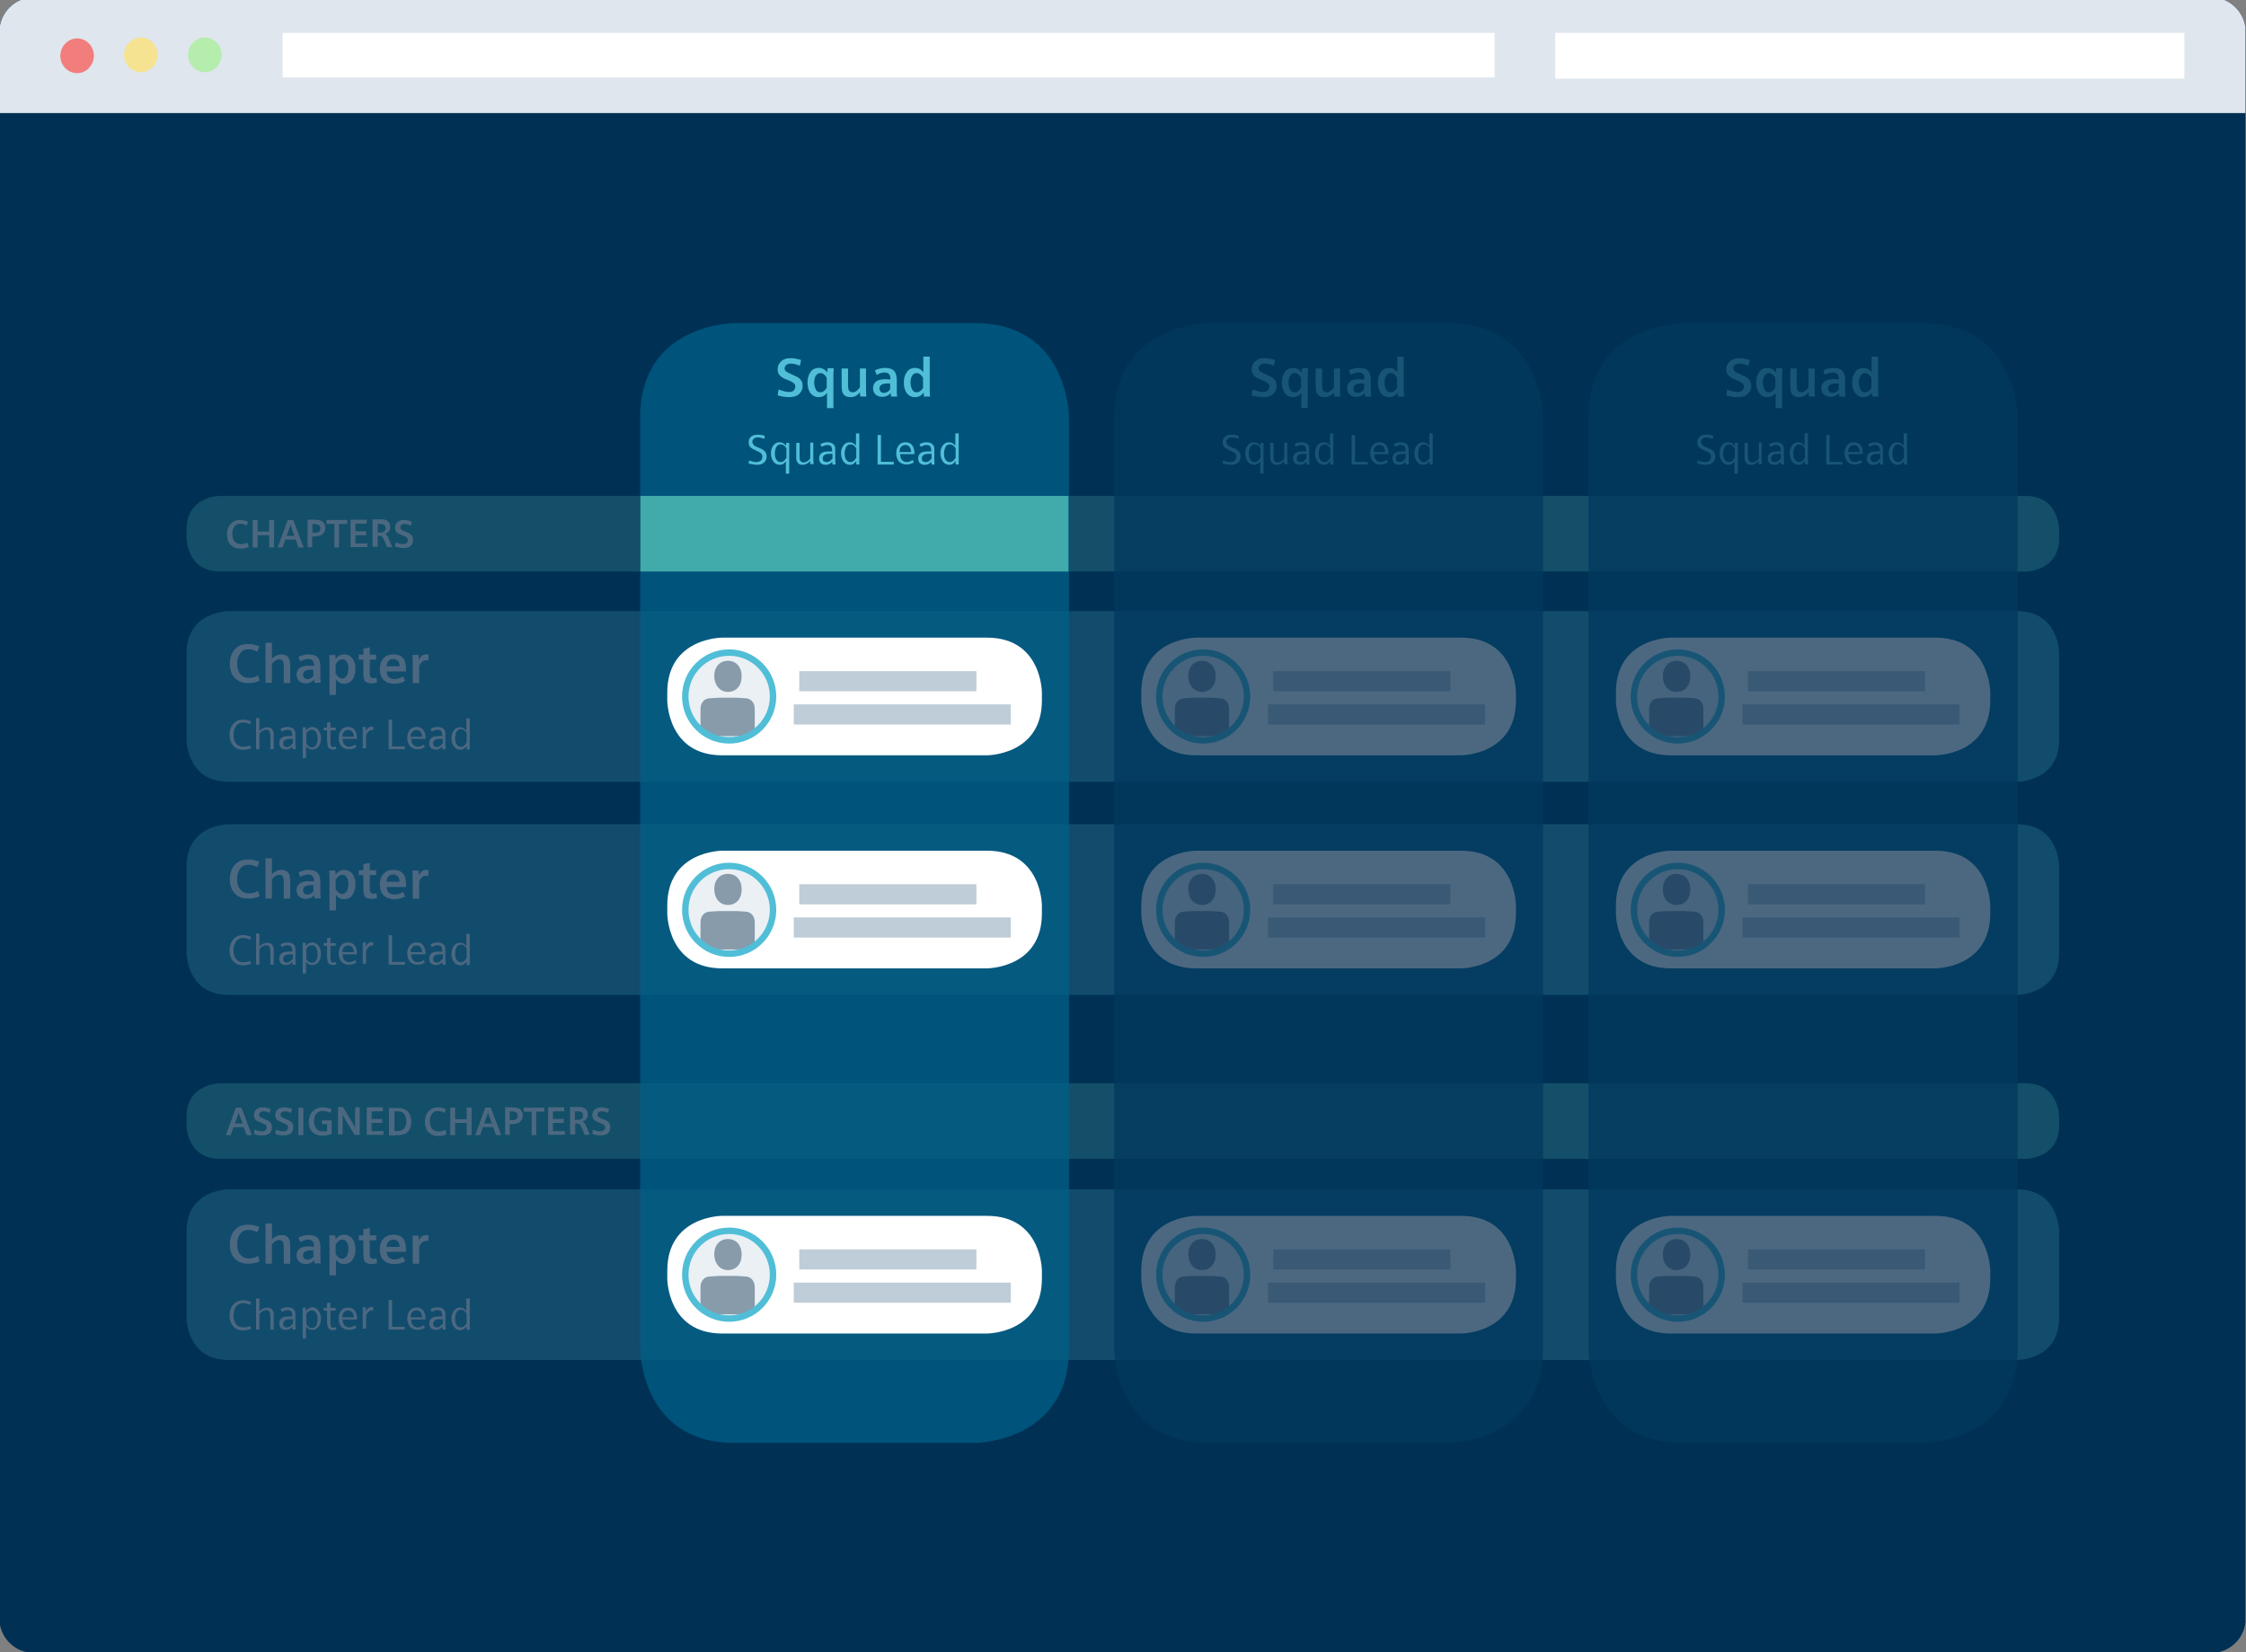 <?xml version="1.0" encoding="utf-8"?>
<!-- Generator: Adobe Illustrator 18.0.0, SVG Export Plug-In . SVG Version: 6.00 Build 0)  -->
<!DOCTYPE svg PUBLIC "-//W3C//DTD SVG 1.0//EN" "http://www.w3.org/TR/2001/REC-SVG-20010904/DTD/svg10.dtd">
<svg version="1.0" id="Ebene_1" xmlns="http://www.w3.org/2000/svg" xmlns:xlink="http://www.w3.org/1999/xlink" x="0px" y="0px"
	 viewBox="0.1 0 736.8 542" enable-background="new 0.1 0 736.8 542" xml:space="preserve">
<rect x="0.1" y="0" width="736.8" height="542" fill="#808080" stroke="none"/>
<g>
	<defs>
		<rect id="SVGID_1_" x="-0.1" y="-0.9" width="736.8" height="543.1"/>
	</defs>
	<clipPath id="SVGID_2_">
		<use xlink:href="#SVGID_1_"  overflow="visible"/>
	</clipPath>
	<g clip-path="url(#SVGID_2_)">
		<defs>
			<rect id="SVGID_3_" x="-0.1" y="-0.9" width="736.8" height="543.1"/>
		</defs>
		<clipPath id="SVGID_4_">
			<use xlink:href="#SVGID_3_"  overflow="visible"/>
		</clipPath>
		<path clip-path="url(#SVGID_4_)" fill="#004669" d="M725.4,542.3H11.3c-6.3,0-11.4-5.1-11.4-11.4V10.5C-0.1,4.2,5-0.9,11.3-0.9
			h714.1c6.3,0,11.4,5.1,11.4,11.4v520.4C736.8,537.2,731.7,542.3,725.4,542.3"/>
		<g opacity="0.75" clip-path="url(#SVGID_4_)">
			<g>
				<defs>
					<rect id="SVGID_5_" x="52.3" y="193.5" width="632.3" height="64.1"/>
				</defs>
				<clipPath id="SVGID_6_">
					<use xlink:href="#SVGID_5_"  overflow="visible"/>
				</clipPath>
				<path clip-path="url(#SVGID_6_)" fill="#50BED7" d="M75.1,200.5c0,0-13.8,0-13.8,13.8v28.4c0,0,0,13.8,13.8,13.8h586.7
					c0,0,13.8,0,13.8-13.8v-28.4c0,0,0-13.8-13.8-13.8H75.1z"/>
			</g>
		</g>
		<g opacity="0.75" clip-path="url(#SVGID_4_)">
			<g>
				<defs>
					<rect id="SVGID_7_" x="52.3" y="263.4" width="632.3" height="64.1"/>
				</defs>
				<clipPath id="SVGID_8_">
					<use xlink:href="#SVGID_7_"  overflow="visible"/>
				</clipPath>
				<path clip-path="url(#SVGID_8_)" fill="#50BED7" d="M75.1,270.4c0,0-13.8,0-13.8,13.8v28.4c0,0,0,13.8,13.8,13.8h586.7
					c0,0,13.8,0,13.8-13.8v-28.4c0,0,0-13.8-13.8-13.8H75.1z"/>
			</g>
		</g>
		<path clip-path="url(#SVGID_4_)" fill="#FFFFFF" d="M137.6,224v-5.3c0.1-0.5,0.3-0.9,0.6-1.2c0.5-0.6,1-0.9,1.7-0.9
			c0.2,0,0.4,0,0.7,0.1l0.1-1.9c-0.3-0.1-0.5-0.1-0.8-0.1c-1.1,0-1.9,0.6-2.4,1.9l-0.1-1.7h-2c0.1,1.1,0.1,2.3,0.1,3.5v5.7H137.6z
			 M126.9,218.6c0-0.5,0.1-1,0.4-1.4c0.4-0.7,1-1,1.8-1c0.8,0,1.4,0.3,1.8,1c0.2,0.4,0.3,0.9,0.3,1.4H126.9z M133.3,220.1
			c0-1.4-0.2-2.5-0.4-3.2c-0.6-1.5-1.8-2.2-3.8-2.2c-1.3,0-2.4,0.4-3.1,1.2c-0.9,0.9-1.3,2.1-1.3,3.6c0,1.5,0.4,2.6,1.1,3.4
			c0.8,0.9,2.1,1.4,3.7,1.4c1.3,0,2.5-0.3,3.5-0.9l-0.7-1.5c-0.9,0.6-1.8,0.9-2.7,0.9c-0.9,0-1.6-0.3-2.1-0.8
			c-0.3-0.4-0.5-1-0.6-1.7H133.3z M119.3,220.8c0,1.2,0.2,2,0.4,2.5c0.4,0.6,1.2,0.9,2.2,0.9c0.6,0,1.2-0.1,1.9-0.3l-0.2-1.6
			c-0.4,0.2-0.7,0.2-1,0.2c-0.5,0-0.9-0.2-1-0.5c-0.1-0.2-0.2-0.7-0.2-1.3v-4.3h2.1v-1.6h-2.1v-2.4l-2.1,0.4v2h-1.5v1.6h1.5V220.8z
			 M110.3,217.8c0.6-1,1.3-1.5,2.1-1.5c0.7,0,1.2,0.3,1.5,0.9c0.4,0.6,0.5,1.3,0.5,2.2c0,0.9-0.2,1.6-0.5,2.2c-0.4,0.7-0.9,1-1.5,1
			c-0.8,0-1.5-0.5-2.2-1.6V217.8z M110.3,227.9v-5c0.7,0.9,1.6,1.4,2.7,1.4c1.1,0,2-0.4,2.6-1.2c0.7-0.9,1.1-2.1,1.1-3.6
			c0-1.4-0.3-2.5-0.9-3.4c-0.7-0.9-1.6-1.4-2.8-1.4c-0.7,0-1.4,0.2-1.9,0.6c-0.3,0.2-0.5,0.5-0.9,0.9l-0.1-1.3h-2
			c0.1,1,0.1,2.2,0.1,3.7v9.4H110.3z M103.1,221.5c-0.6,0.9-1.3,1.3-2.1,1.3c-0.5,0-0.8-0.1-1.1-0.4c-0.2-0.3-0.4-0.6-0.4-1
			c0-0.6,0.2-1,0.7-1.3c0.4-0.2,1-0.4,1.8-0.4c0.3,0,0.6,0,0.9,0V221.5z M103.3,224h2c-0.1-0.6-0.1-1.4-0.1-2.3v-2.7
			c0-0.6,0-1.1-0.1-1.4c-0.1-0.7-0.3-1.3-0.6-1.7c-0.6-0.8-1.7-1.2-3.2-1.2c-1.1,0-2.2,0.3-3.3,0.8l0.6,1.5c0.9-0.5,1.7-0.8,2.5-0.8
			c1.4,0,2,0.7,2,2.1v0.2c-0.7,0-1.2-0.1-1.5-0.1c-1.3,0-2.2,0.2-2.8,0.5c-0.9,0.5-1.4,1.4-1.4,2.5c0,0.8,0.3,1.5,0.8,2
			c0.5,0.5,1.2,0.8,2.2,0.8c0.7,0,1.4-0.2,1.9-0.5c0.3-0.2,0.6-0.4,0.9-0.8L103.3,224z M89.3,224v-6.2c0.8-1,1.6-1.5,2.4-1.5
			c0.7,0,1.1,0.3,1.3,0.8c0.1,0.3,0.2,0.8,0.2,1.6v5.4h2.1v-5.5c0-1.2-0.1-2.1-0.4-2.6c-0.5-0.9-1.3-1.3-2.5-1.3
			c-1.2,0-2.2,0.5-3.1,1.4v-5.2h-2.1V224H89.3z M83.7,222.1c-0.6,0.2-1.2,0.3-1.9,0.3c-1.1,0-1.9-0.3-2.6-1
			c-0.9-0.8-1.3-2.1-1.3-3.7c0-1.4,0.3-2.5,1-3.4c0.6-0.9,1.6-1.3,2.8-1.3c0.9,0,1.8,0.3,2.8,0.8l0.7-1.7c-1.2-0.6-2.5-0.8-3.7-0.8
			c-1.6,0-2.9,0.4-3.9,1.3c-1.4,1.2-2.1,2.9-2.1,5.2c0,2,0.6,3.6,1.7,4.7c1.1,1.1,2.5,1.6,4.4,1.6c0.9,0,1.6-0.1,2.4-0.3
			c0.4-0.1,0.8-0.3,1.3-0.5l-0.6-1.8C84.3,221.9,84,222,83.7,222.1"/>
		<path clip-path="url(#SVGID_4_)" fill="#FFFFFF" d="M137.6,294.7v-5.3c0.1-0.5,0.3-0.9,0.6-1.2c0.5-0.6,1-0.9,1.7-0.9
			c0.2,0,0.4,0,0.7,0.1l0.1-1.9c-0.3-0.1-0.5-0.1-0.8-0.1c-1.1,0-1.9,0.6-2.4,1.9l-0.1-1.7h-2c0.1,1.1,0.1,2.3,0.1,3.5v5.7H137.6z
			 M126.9,289.3c0-0.5,0.1-1,0.4-1.4c0.4-0.7,1-1,1.8-1c0.8,0,1.4,0.3,1.8,1c0.2,0.4,0.3,0.9,0.3,1.4H126.9z M133.3,290.8
			c0-1.4-0.2-2.5-0.4-3.2c-0.6-1.5-1.8-2.2-3.8-2.2c-1.3,0-2.4,0.4-3.1,1.2c-0.9,0.9-1.3,2.1-1.3,3.6c0,1.5,0.4,2.6,1.1,3.4
			c0.8,0.9,2.1,1.4,3.7,1.4c1.3,0,2.5-0.3,3.5-0.9l-0.7-1.5c-0.9,0.6-1.8,0.9-2.7,0.9c-0.9,0-1.6-0.3-2.1-0.8
			c-0.3-0.4-0.5-1-0.6-1.7H133.3z M119.3,291.5c0,1.2,0.2,2,0.4,2.5c0.4,0.6,1.2,0.9,2.2,0.9c0.6,0,1.2-0.1,1.9-0.3l-0.2-1.6
			c-0.4,0.2-0.7,0.2-1,0.2c-0.5,0-0.9-0.2-1-0.5c-0.1-0.2-0.2-0.7-0.2-1.3v-4.3h2.1v-1.6h-2.1v-2.4l-2.1,0.4v2h-1.5v1.6h1.5V291.5z
			 M110.3,288.5c0.6-1,1.3-1.5,2.1-1.5c0.7,0,1.2,0.3,1.5,0.9c0.4,0.6,0.5,1.3,0.5,2.2c0,0.9-0.2,1.6-0.5,2.2c-0.4,0.7-0.9,1-1.5,1
			c-0.8,0-1.5-0.5-2.2-1.6V288.5z M110.3,298.6v-5c0.7,0.9,1.6,1.4,2.7,1.4c1.1,0,2-0.4,2.6-1.2c0.7-0.9,1.1-2.1,1.1-3.6
			c0-1.4-0.3-2.5-0.9-3.4c-0.7-0.9-1.6-1.4-2.8-1.4c-0.7,0-1.4,0.2-1.9,0.6c-0.3,0.2-0.5,0.5-0.9,0.9l-0.1-1.3h-2
			c0.1,1,0.1,2.2,0.1,3.7v9.4H110.3z M103.1,292.2c-0.6,0.9-1.3,1.3-2.1,1.3c-0.5,0-0.8-0.1-1.1-0.4c-0.2-0.3-0.4-0.6-0.4-1
			c0-0.6,0.2-1,0.7-1.3c0.4-0.2,1-0.4,1.8-0.4c0.3,0,0.6,0,0.9,0V292.2z M103.3,294.7h2c-0.1-0.6-0.1-1.4-0.1-2.3v-2.7
			c0-0.6,0-1.1-0.1-1.4c-0.1-0.7-0.3-1.3-0.6-1.7c-0.6-0.8-1.7-1.2-3.2-1.2c-1.1,0-2.2,0.3-3.3,0.8l0.6,1.5c0.9-0.5,1.7-0.8,2.5-0.8
			c1.4,0,2,0.7,2,2.1v0.2c-0.7,0-1.2-0.1-1.5-0.1c-1.3,0-2.2,0.2-2.8,0.5c-0.9,0.5-1.4,1.4-1.4,2.5c0,0.8,0.3,1.5,0.8,2
			c0.5,0.5,1.2,0.8,2.2,0.8c0.7,0,1.4-0.2,1.9-0.5c0.3-0.2,0.6-0.4,0.9-0.8L103.3,294.7z M89.3,294.7v-6.2c0.8-1,1.6-1.5,2.4-1.5
			c0.7,0,1.1,0.3,1.3,0.8c0.1,0.3,0.2,0.8,0.2,1.6v5.4h2.1v-5.5c0-1.2-0.1-2.1-0.4-2.6c-0.5-0.9-1.3-1.3-2.5-1.3
			c-1.2,0-2.2,0.5-3.1,1.4v-5.2h-2.1v13.2H89.3z M83.7,292.8c-0.6,0.2-1.2,0.3-1.9,0.3c-1.1,0-1.9-0.3-2.6-1
			c-0.9-0.8-1.3-2.1-1.3-3.7c0-1.4,0.3-2.5,1-3.4c0.6-0.9,1.6-1.3,2.8-1.3c0.9,0,1.8,0.3,2.8,0.8l0.7-1.7c-1.2-0.6-2.5-0.8-3.7-0.8
			c-1.6,0-2.9,0.4-3.9,1.3c-1.4,1.2-2.1,2.9-2.1,5.2c0,2,0.6,3.6,1.7,4.7c1.1,1.1,2.5,1.6,4.4,1.6c0.9,0,1.6-0.1,2.4-0.3
			c0.4-0.1,0.8-0.3,1.3-0.5l-0.6-1.8C84.3,292.6,84,292.7,83.7,292.8"/>
		<path clip-path="url(#SVGID_4_)" fill="#FFFFFF" d="M153.1,243.7c-0.2,0.3-0.4,0.6-0.5,0.7c-0.4,0.4-0.8,0.6-1.3,0.6
			c-0.7,0-1.1-0.3-1.5-0.9c-0.3-0.5-0.4-1.2-0.4-2c0-0.8,0.2-1.5,0.5-2.1c0.3-0.5,0.8-0.8,1.4-0.8c0.8,0,1.4,0.4,1.9,1.3V243.7z
			 M153.1,239.7c-0.6-0.7-1.2-1.1-2.1-1.1c-0.8,0-1.4,0.3-1.9,0.9c-0.6,0.7-0.9,1.6-0.9,2.7c0,1.1,0.3,2,0.8,2.7
			c0.5,0.7,1.2,1.1,2.1,1.1c0.6,0,1-0.2,1.4-0.5c0.2-0.2,0.4-0.4,0.7-0.7l0,1.1h1l0-0.3c0-0.9,0-1.7,0-2.3v-7.6h-1.1V239.7z
			 M145.2,244c-0.5,0.7-1.1,1.1-1.8,1.1c-0.4,0-0.7-0.1-0.9-0.3c-0.2-0.2-0.3-0.5-0.3-0.9c0-0.5,0.2-0.9,0.7-1.2
			c0.3-0.2,0.9-0.3,1.7-0.3c0.3,0,0.5,0,0.8,0V244z M145.3,245.8h1c0-0.5-0.1-1-0.1-1.8v-2.3c0-0.4,0-0.7,0-0.9c0-0.6-0.1-1-0.3-1.3
			c-0.4-0.6-1.1-1-2.2-1c-0.9,0-1.7,0.2-2.4,0.7l0.5,0.8c0.6-0.4,1.3-0.6,1.8-0.6c0.7,0,1.2,0.2,1.4,0.7c0.1,0.3,0.2,0.7,0.2,1.2
			v0.2c-0.5,0-0.9,0-1,0c-0.9,0-1.6,0.1-2.1,0.3c-0.8,0.4-1.2,1.1-1.2,2c0,0.6,0.2,1.1,0.5,1.5c0.4,0.4,1,0.6,1.7,0.6
			c0.5,0,1-0.1,1.4-0.4c0.2-0.1,0.5-0.3,0.7-0.6L145.3,245.8z M134.8,241.7c0-0.5,0.1-1,0.3-1.3c0.4-0.6,0.9-0.9,1.6-0.9
			c0.7,0,1.3,0.3,1.6,0.9c0.2,0.4,0.3,0.8,0.3,1.3H134.8z M139.7,242.5c0-1-0.1-1.8-0.4-2.4c-0.4-1-1.3-1.6-2.5-1.6
			c-0.8,0-1.5,0.2-2,0.7c-0.7,0.7-1.1,1.6-1.1,2.9c0,1.1,0.3,1.9,0.8,2.6c0.6,0.7,1.5,1.1,2.6,1.1c0.8,0,1.6-0.2,2.4-0.7l-0.4-0.8
			c-0.6,0.4-1.3,0.7-1.9,0.7c-0.8,0-1.3-0.3-1.7-0.8c-0.3-0.4-0.5-1-0.5-1.8H139.7z M132.9,245.8v-0.9h-4.2v-8.8h-1.1v9.7H132.9z
			 M120.2,245.8v-4.5c0.1-0.4,0.3-0.7,0.5-1c0.4-0.5,0.9-0.8,1.4-0.8c0.1,0,0.2,0,0.4,0l0.1-1c-0.2,0-0.4-0.1-0.5-0.1
			c-0.5,0-0.9,0.1-1.2,0.4c-0.3,0.2-0.5,0.6-0.8,1l0-1.3h-1l0,0.3c0,0.9,0,1.8,0,2.7v4H120.2z M112.4,241.7c0-0.5,0.1-1,0.3-1.3
			c0.4-0.6,0.9-0.9,1.6-0.9c0.7,0,1.3,0.3,1.6,0.9c0.2,0.4,0.3,0.8,0.3,1.3H112.4z M117.2,242.5c0-1-0.1-1.8-0.4-2.4
			c-0.4-1-1.3-1.6-2.5-1.6c-0.8,0-1.5,0.2-2,0.7c-0.7,0.7-1.1,1.6-1.1,2.9c0,1.1,0.3,1.9,0.8,2.6c0.6,0.7,1.5,1.1,2.6,1.1
			c0.8,0,1.6-0.2,2.4-0.7l-0.4-0.8c-0.6,0.4-1.3,0.7-1.9,0.7c-0.8,0-1.3-0.3-1.7-0.8c-0.3-0.4-0.5-1-0.5-1.8H117.2z M107.5,243.6
			c0,0.8,0.1,1.3,0.3,1.6c0.3,0.4,0.8,0.7,1.5,0.7c0.4,0,0.7-0.1,1.1-0.2l-0.1-0.8c-0.3,0.1-0.6,0.2-0.8,0.2c-0.4,0-0.7-0.1-0.8-0.4
			c-0.1-0.2-0.2-0.6-0.2-1.2v-3.9h1.7v-0.9h-1.7v-1.8l-1.1,0.2v1.6h-1.1v0.9h1.1V243.6z M100.5,240.7c0.5-0.9,1.1-1.3,1.9-1.3
			c0.6,0,1.1,0.3,1.4,0.8c0.3,0.5,0.5,1.2,0.5,2.1c0,0.8-0.1,1.4-0.4,2c-0.3,0.6-0.8,0.9-1.5,0.9c-0.5,0-0.9-0.2-1.3-0.6
			c-0.2-0.2-0.3-0.4-0.5-0.7V240.7z M100.5,248.8v-4c0.2,0.3,0.4,0.5,0.6,0.6c0.4,0.3,0.9,0.5,1.4,0.5c0.8,0,1.5-0.3,2-0.9
			c0.6-0.7,0.9-1.7,0.9-2.8c0-1.1-0.3-1.9-0.8-2.6c-0.5-0.7-1.2-1.1-2-1.1c-0.6,0-1,0.2-1.5,0.5c-0.2,0.2-0.4,0.4-0.7,0.7l0-1.1h-1
			l0,0.4c0,0.9,0,1.7,0,2.5v7.2H100.5z M96,244c-0.5,0.7-1.1,1.1-1.8,1.1c-0.4,0-0.7-0.1-0.9-0.3c-0.2-0.2-0.3-0.5-0.3-0.9
			c0-0.5,0.2-0.9,0.7-1.2c0.3-0.2,0.9-0.3,1.7-0.3c0.3,0,0.5,0,0.8,0V244z M96.1,245.8h1c0-0.5-0.1-1-0.1-1.8v-2.3
			c0-0.4,0-0.7,0-0.9c0-0.6-0.1-1-0.3-1.3c-0.4-0.6-1.1-1-2.2-1c-0.9,0-1.7,0.2-2.4,0.7l0.5,0.8c0.6-0.4,1.3-0.6,1.8-0.6
			c0.7,0,1.2,0.2,1.4,0.7c0.1,0.3,0.2,0.7,0.2,1.2v0.2c-0.5,0-0.9,0-1,0c-0.9,0-1.6,0.1-2.1,0.3c-0.8,0.4-1.2,1.1-1.2,2
			c0,0.6,0.2,1.1,0.5,1.5c0.4,0.4,1,0.6,1.7,0.6c0.5,0,1-0.1,1.4-0.4c0.2-0.1,0.5-0.3,0.7-0.6L96.1,245.8z M85.2,245.8v-5.1
			c0.7-0.9,1.5-1.3,2.2-1.3c0.6,0,1.1,0.3,1.2,0.8c0.1,0.3,0.2,0.8,0.2,1.5v4.1h1.1v-4.1c0-0.3,0-0.6,0-0.9c0-0.5-0.1-0.9-0.3-1.2
			c-0.3-0.7-1-1-1.8-1c-0.9,0-1.8,0.4-2.6,1.2v-4.2h-1.1v10.2H85.2z M80,245c-0.6,0-1.1-0.1-1.5-0.3c-0.6-0.3-1.1-0.8-1.4-1.5
			c-0.3-0.6-0.4-1.4-0.4-2.1c0-1.1,0.3-2.1,0.8-2.9c0.6-0.8,1.4-1.2,2.4-1.2c0.7,0,1.4,0.2,2.2,0.6l0.4-0.9
			c-0.9-0.4-1.8-0.6-2.6-0.6c-0.7,0-1.4,0.1-2,0.4c-0.8,0.4-1.4,1-1.9,1.9c-0.4,0.8-0.6,1.7-0.6,2.7c0,1.5,0.4,2.7,1.3,3.6
			c0.8,0.9,1.9,1.3,3.2,1.3c0.8,0,1.7-0.2,2.6-0.5l-0.3-0.9C81.5,244.8,80.8,245,80,245"/>
		<path clip-path="url(#SVGID_4_)" fill="#FFFFFF" d="M153.1,314.4c-0.2,0.3-0.4,0.6-0.5,0.7c-0.4,0.4-0.8,0.6-1.3,0.6
			c-0.7,0-1.1-0.3-1.5-0.9c-0.3-0.5-0.4-1.2-0.4-2c0-0.8,0.2-1.5,0.5-2.1c0.3-0.5,0.8-0.8,1.4-0.8c0.8,0,1.4,0.4,1.9,1.3V314.4z
			 M153.1,310.4c-0.6-0.7-1.2-1.1-2.1-1.1c-0.8,0-1.4,0.3-1.9,0.9c-0.6,0.7-0.9,1.6-0.9,2.7c0,1.1,0.3,2,0.8,2.7
			c0.5,0.7,1.2,1.1,2.1,1.1c0.6,0,1-0.2,1.4-0.5c0.2-0.2,0.4-0.4,0.7-0.7l0,1.1h1l0-0.3c0-0.9,0-1.7,0-2.3v-7.6h-1.1V310.4z
			 M145.2,314.7c-0.5,0.7-1.1,1.1-1.8,1.1c-0.4,0-0.7-0.1-0.9-0.3c-0.2-0.2-0.3-0.5-0.3-0.9c0-0.5,0.2-0.9,0.7-1.2
			c0.3-0.2,0.9-0.3,1.7-0.3c0.3,0,0.5,0,0.8,0V314.7z M145.3,316.5h1c0-0.5-0.1-1-0.1-1.8v-2.3c0-0.4,0-0.7,0-0.9
			c0-0.6-0.1-1-0.3-1.3c-0.4-0.6-1.1-1-2.2-1c-0.9,0-1.7,0.2-2.4,0.7l0.5,0.8c0.6-0.4,1.3-0.6,1.8-0.6c0.7,0,1.2,0.2,1.4,0.7
			c0.1,0.3,0.2,0.7,0.2,1.2v0.2c-0.5,0-0.9,0-1,0c-0.9,0-1.6,0.1-2.1,0.3c-0.8,0.4-1.2,1.1-1.2,2c0,0.6,0.2,1.1,0.5,1.5
			c0.4,0.4,1,0.6,1.7,0.6c0.5,0,1-0.1,1.4-0.4c0.2-0.1,0.5-0.3,0.7-0.6L145.3,316.5z M134.8,312.4c0-0.5,0.1-1,0.3-1.3
			c0.4-0.6,0.9-0.9,1.6-0.9c0.7,0,1.3,0.3,1.6,0.9c0.2,0.4,0.3,0.8,0.3,1.3H134.8z M139.7,313.2c0-1-0.1-1.8-0.4-2.4
			c-0.4-1-1.3-1.6-2.5-1.6c-0.8,0-1.5,0.2-2,0.7c-0.7,0.7-1.1,1.6-1.1,2.9c0,1.1,0.3,1.9,0.8,2.6c0.6,0.7,1.5,1.1,2.6,1.1
			c0.8,0,1.6-0.2,2.4-0.7l-0.4-0.8c-0.6,0.4-1.3,0.7-1.9,0.7c-0.8,0-1.3-0.3-1.7-0.8c-0.3-0.4-0.5-1-0.5-1.8H139.7z M132.9,316.5
			v-0.9h-4.2v-8.8h-1.1v9.7H132.9z M120.2,316.5V312c0.1-0.4,0.3-0.7,0.5-1c0.4-0.5,0.9-0.8,1.4-0.8c0.1,0,0.2,0,0.4,0l0.1-1
			c-0.2,0-0.4-0.1-0.5-0.1c-0.5,0-0.9,0.1-1.2,0.4c-0.3,0.2-0.5,0.6-0.8,1l0-1.3h-1l0,0.3c0,0.9,0,1.8,0,2.7v4H120.2z M112.4,312.4
			c0-0.5,0.1-1,0.3-1.3c0.4-0.6,0.9-0.9,1.6-0.9c0.7,0,1.3,0.3,1.6,0.9c0.2,0.4,0.3,0.8,0.3,1.3H112.4z M117.2,313.2
			c0-1-0.1-1.8-0.4-2.4c-0.4-1-1.3-1.6-2.5-1.6c-0.8,0-1.5,0.2-2,0.7c-0.7,0.7-1.1,1.6-1.1,2.9c0,1.1,0.3,1.9,0.8,2.6
			c0.6,0.7,1.5,1.1,2.6,1.1c0.8,0,1.6-0.2,2.4-0.7l-0.4-0.8c-0.6,0.4-1.3,0.7-1.9,0.7c-0.8,0-1.3-0.3-1.7-0.8
			c-0.3-0.4-0.5-1-0.5-1.8H117.2z M107.5,314.3c0,0.8,0.1,1.3,0.3,1.6c0.3,0.4,0.8,0.7,1.5,0.7c0.4,0,0.7-0.1,1.1-0.2l-0.1-0.8
			c-0.3,0.1-0.6,0.2-0.8,0.2c-0.4,0-0.7-0.1-0.8-0.4c-0.1-0.2-0.2-0.6-0.2-1.2v-3.9h1.7v-0.9h-1.7v-1.8l-1.1,0.2v1.6h-1.1v0.9h1.1
			V314.3z M100.5,311.4c0.5-0.9,1.1-1.3,1.9-1.3c0.6,0,1.1,0.3,1.4,0.8c0.3,0.5,0.5,1.2,0.5,2.1c0,0.8-0.1,1.4-0.4,2
			c-0.3,0.6-0.8,0.9-1.5,0.9c-0.5,0-0.9-0.2-1.3-0.6c-0.2-0.2-0.3-0.4-0.5-0.7V311.4z M100.5,319.5v-4c0.2,0.3,0.4,0.5,0.6,0.6
			c0.4,0.3,0.9,0.5,1.4,0.5c0.8,0,1.5-0.3,2-0.9c0.6-0.7,0.9-1.7,0.9-2.8c0-1.1-0.3-1.9-0.8-2.6c-0.5-0.7-1.2-1.1-2-1.1
			c-0.6,0-1,0.2-1.5,0.5c-0.2,0.2-0.4,0.4-0.7,0.7l0-1.1h-1l0,0.4c0,0.9,0,1.7,0,2.5v7.2H100.5z M96,314.7c-0.5,0.7-1.1,1.1-1.8,1.1
			c-0.4,0-0.7-0.1-0.9-0.3c-0.2-0.2-0.3-0.5-0.3-0.9c0-0.5,0.2-0.9,0.7-1.2c0.3-0.2,0.9-0.3,1.7-0.3c0.3,0,0.5,0,0.8,0V314.7z
			 M96.1,316.5h1c0-0.5-0.1-1-0.1-1.8v-2.3c0-0.4,0-0.7,0-0.9c0-0.6-0.1-1-0.3-1.3c-0.4-0.6-1.1-1-2.2-1c-0.9,0-1.7,0.2-2.4,0.7
			l0.5,0.8c0.6-0.4,1.3-0.6,1.8-0.6c0.7,0,1.2,0.2,1.4,0.7c0.1,0.3,0.2,0.7,0.2,1.2v0.2c-0.5,0-0.9,0-1,0c-0.9,0-1.6,0.1-2.1,0.3
			c-0.8,0.4-1.2,1.1-1.2,2c0,0.6,0.2,1.1,0.5,1.5c0.4,0.4,1,0.6,1.7,0.6c0.5,0,1-0.1,1.4-0.4c0.2-0.1,0.5-0.3,0.7-0.6L96.1,316.5z
			 M85.2,316.5v-5.1c0.7-0.9,1.5-1.3,2.2-1.3c0.6,0,1.1,0.3,1.2,0.8c0.1,0.3,0.2,0.8,0.2,1.5v4.1h1.1v-4.1c0-0.3,0-0.6,0-0.9
			c0-0.5-0.1-0.9-0.3-1.2c-0.3-0.7-1-1-1.8-1c-0.9,0-1.8,0.4-2.6,1.2v-4.2h-1.1v10.2H85.2z M80,315.7c-0.6,0-1.1-0.1-1.5-0.3
			c-0.6-0.3-1.1-0.8-1.4-1.5c-0.3-0.6-0.4-1.4-0.4-2.1c0-1.1,0.3-2.1,0.8-2.9c0.6-0.8,1.4-1.2,2.4-1.2c0.7,0,1.4,0.2,2.2,0.6
			l0.4-0.9c-0.9-0.4-1.8-0.6-2.6-0.6c-0.7,0-1.4,0.1-2,0.4c-0.8,0.4-1.4,1-1.9,1.9c-0.4,0.8-0.6,1.7-0.6,2.7c0,1.5,0.4,2.7,1.3,3.6
			c0.8,0.9,1.9,1.3,3.2,1.3c0.8,0,1.7-0.2,2.6-0.5l-0.3-0.9C81.5,315.5,80.8,315.7,80,315.7"/>
		<g opacity="0.75" clip-path="url(#SVGID_4_)">
			<g>
				<defs>
					<rect id="SVGID_9_" x="52.3" y="383.2" width="632.3" height="64.1"/>
				</defs>
				<clipPath id="SVGID_10_">
					<use xlink:href="#SVGID_9_"  overflow="visible"/>
				</clipPath>
				<path clip-path="url(#SVGID_10_)" fill="#50BED7" d="M75.1,390.2c0,0-13.8,0-13.8,13.8v28.4c0,0,0,13.8,13.8,13.8h586.7
					c0,0,13.8,0,13.8-13.8V404c0,0,0-13.8-13.8-13.8H75.1z"/>
			</g>
		</g>
		<path clip-path="url(#SVGID_4_)" fill="#41AAAA" d="M72.3,162.7c0,0-11,0-11,11v2.8c0,0,0,11,11,11h592.3c0,0,11,0,11-11v-2.8
			c0,0,0-11-11-11H72.3z"/>
		<path clip-path="url(#SVGID_4_)" fill="#41AAAA" d="M72.3,355.4c0,0-11,0-11,11v2.8c0,0,0,11,11,11h592.3c0,0,11,0,11-11v-2.8
			c0,0,0-11-11-11H72.3z"/>
		<path clip-path="url(#SVGID_4_)" fill="#FFFFFF" d="M132.4,179.8c1,0,1.7-0.2,2.3-0.6c0.6-0.5,0.9-1.2,0.9-2.1
			c0-0.4-0.1-0.8-0.2-1.1c-0.2-0.4-0.5-0.7-1-1c-0.3-0.1-0.7-0.4-1.4-0.6c-0.6-0.3-1.1-0.5-1.3-0.7c-0.2-0.2-0.3-0.4-0.3-0.7
			c0-0.3,0.1-0.6,0.4-0.8c0.3-0.2,0.6-0.3,1-0.3c0.6,0,1.3,0.2,2.1,0.5l0.3-1.3c-0.9-0.3-1.8-0.5-2.5-0.5c-0.9,0-1.6,0.2-2.1,0.6
			c-0.6,0.5-0.9,1.2-0.9,2c0,0.4,0.1,0.7,0.2,1c0.2,0.4,0.5,0.7,1,0.9c0.2,0.1,0.6,0.3,1.3,0.6c0.7,0.3,1.2,0.5,1.4,0.7
			c0.2,0.2,0.3,0.5,0.3,0.8c0,0.4-0.1,0.7-0.4,0.9c-0.3,0.3-0.7,0.4-1.2,0.4c-0.7,0-1.5-0.2-2.4-0.6l-0.2,1.4
			C130.6,179.6,131.5,179.8,132.4,179.8 M124,171.9h0.7c0.7,0,1.1,0.1,1.4,0.3c0.4,0.2,0.5,0.6,0.5,1.1c0,0.6-0.2,0.9-0.7,1.2
			c-0.3,0.2-0.8,0.2-1.4,0.2H124V171.9z M124,179.6v-3.8h0.4c0.3,0,0.5,0,0.7,0.1c0.3,0.1,0.5,0.3,0.7,0.7c0.1,0.2,0.3,0.6,0.5,1
			l0.8,1.9h1.7l-1.1-2.6c-0.2-0.6-0.4-1-0.6-1.2c-0.2-0.2-0.4-0.4-0.7-0.6c0.4-0.1,0.8-0.3,1-0.5c0.5-0.4,0.7-1,0.7-1.8
			c0-0.5-0.1-1-0.4-1.4c-0.3-0.4-0.7-0.7-1.3-0.9c-0.4-0.1-0.9-0.1-1.5-0.1h-2.6v9H124z M120.6,179.6v-1.3h-3.9v-2.7h3.5v-1.3h-3.5
			v-2.5h3.7v-1.3h-5.3v9H120.6z M111.3,179.6v-7.7h2.7v-1.3h-6.8v1.3h2.6v7.7H111.3z M102.5,171.9h0.6c0.7,0,1.2,0.1,1.5,0.3
			c0.4,0.2,0.6,0.7,0.6,1.2c0,0.6-0.2,1-0.6,1.2c-0.3,0.1-0.8,0.2-1.5,0.2h-0.5V171.9z M102.5,179.6V176h0.7c0.4,0,0.8,0,1.1-0.1
			c0.5-0.1,1-0.2,1.4-0.5c0.7-0.5,1.1-1.2,1.1-2.2c0-0.6-0.1-1.1-0.4-1.5c-0.3-0.5-0.8-0.9-1.4-1c-0.4-0.1-1-0.2-1.8-0.2h-2.2v9
			H102.5z M94.1,175.8l0.8-2.1c0.2-0.6,0.4-1.1,0.5-1.5c0.2,0.5,0.3,1,0.5,1.5l0.8,2.1H94.1z M98,179.6h1.7l-3.4-9h-1.8l-3.3,9h1.6
			l0.9-2.6h3.4L98,179.6z M84.6,179.6v-4h3.8v4H90v-9h-1.6v3.8h-3.8v-3.8H83v9H84.6z M80.5,178.3c-0.4,0.2-0.9,0.2-1.4,0.2
			c-0.8,0-1.4-0.2-1.9-0.7c-0.6-0.6-0.9-1.5-0.9-2.6c0-1,0.2-1.8,0.7-2.5c0.5-0.6,1.1-0.9,2-0.9c0.6,0,1.3,0.2,2,0.6l0.5-1.2
			c-0.9-0.4-1.8-0.6-2.6-0.6c-1.2,0-2.1,0.3-2.8,1c-1,0.9-1.5,2.1-1.5,3.8c0,1.4,0.4,2.6,1.2,3.4c0.8,0.8,1.8,1.2,3.2,1.2
			c0.6,0,1.2-0.1,1.7-0.2c0.3-0.1,0.6-0.2,1-0.4l-0.4-1.3C81,178.1,80.7,178.2,80.5,178.3"/>
		<path clip-path="url(#SVGID_4_)" fill="#FFFFFF" d="M197.1,372.5c1,0,1.7-0.2,2.3-0.6c0.6-0.5,0.9-1.2,0.9-2.1
			c0-0.4-0.1-0.8-0.2-1.1c-0.2-0.4-0.5-0.7-1-1c-0.3-0.1-0.7-0.4-1.4-0.6c-0.6-0.3-1.1-0.5-1.3-0.7c-0.2-0.2-0.3-0.4-0.3-0.7
			c0-0.3,0.1-0.6,0.4-0.8c0.3-0.2,0.6-0.3,1-0.3c0.6,0,1.3,0.2,2.1,0.5l0.3-1.3c-0.9-0.3-1.8-0.5-2.5-0.5c-0.9,0-1.6,0.2-2.1,0.6
			c-0.6,0.5-0.9,1.2-0.9,2c0,0.4,0.1,0.7,0.2,1c0.2,0.4,0.5,0.7,1,0.9c0.2,0.1,0.6,0.3,1.3,0.6c0.7,0.3,1.2,0.5,1.4,0.7
			c0.2,0.2,0.3,0.5,0.3,0.8c0,0.4-0.1,0.7-0.4,0.9c-0.3,0.3-0.7,0.4-1.2,0.4c-0.7,0-1.5-0.2-2.4-0.6l-0.2,1.4
			C195.4,372.4,196.3,372.5,197.1,372.5 M188.8,364.6h0.7c0.7,0,1.1,0.1,1.4,0.3c0.4,0.2,0.5,0.6,0.5,1.1c0,0.6-0.2,0.9-0.7,1.2
			c-0.3,0.2-0.8,0.2-1.4,0.2h-0.6V364.6z M188.8,372.4v-3.8h0.4c0.3,0,0.5,0,0.7,0.1c0.3,0.1,0.5,0.3,0.7,0.7c0.1,0.2,0.3,0.6,0.5,1
			l0.8,1.9h1.7l-1.1-2.6c-0.2-0.6-0.4-1-0.6-1.2c-0.2-0.2-0.4-0.4-0.7-0.6c0.4-0.1,0.8-0.3,1-0.5c0.5-0.4,0.7-1,0.7-1.8
			c0-0.5-0.1-1-0.4-1.4c-0.3-0.4-0.7-0.7-1.3-0.9c-0.4-0.1-0.9-0.1-1.5-0.1h-2.6v9H188.8z M185.4,372.4v-1.3h-3.9v-2.7h3.5v-1.3
			h-3.5v-2.5h3.7v-1.3h-5.3v9H185.4z M176,372.4v-7.7h2.7v-1.3h-6.8v1.3h2.6v7.7H176z M167.2,364.6h0.6c0.7,0,1.2,0.1,1.5,0.3
			c0.4,0.2,0.6,0.7,0.6,1.2c0,0.6-0.2,1-0.6,1.2c-0.3,0.1-0.8,0.2-1.5,0.2h-0.5V364.6z M167.3,372.4v-3.6h0.7c0.4,0,0.8,0,1.1-0.1
			c0.5-0.1,1-0.2,1.4-0.5c0.7-0.5,1.1-1.2,1.1-2.2c0-0.6-0.1-1.1-0.4-1.5c-0.3-0.5-0.8-0.9-1.4-1c-0.4-0.1-1-0.2-1.8-0.2h-2.2v9
			H167.3z M158.9,368.6l0.8-2.1c0.2-0.6,0.4-1.1,0.5-1.5c0.2,0.5,0.3,1,0.5,1.5l0.8,2.1H158.9z M162.8,372.4h1.7l-3.4-9h-1.8l-3.3,9
			h1.6l0.9-2.6h3.4L162.8,372.4z M149.4,372.4v-4h3.8v4h1.6v-9h-1.6v3.8h-3.8v-3.8h-1.6v9H149.4z M145.3,371
			c-0.4,0.2-0.9,0.2-1.4,0.2c-0.8,0-1.4-0.2-1.9-0.7c-0.6-0.6-0.9-1.5-0.9-2.6c0-1,0.2-1.8,0.7-2.5c0.5-0.6,1.1-0.9,2-0.9
			c0.6,0,1.3,0.2,2.1,0.6l0.5-1.2c-0.9-0.4-1.8-0.6-2.6-0.6c-1.2,0-2.1,0.3-2.8,1c-1,0.9-1.5,2.1-1.5,3.8c0,1.4,0.4,2.6,1.2,3.4
			c0.8,0.8,1.8,1.2,3.2,1.2c0.6,0,1.2-0.1,1.7-0.2c0.3-0.1,0.6-0.2,1-0.4l-0.4-1.3C145.7,370.8,145.5,370.9,145.3,371 M129.3,364.6
			h0.6c0.7,0,1.1,0,1.5,0.1c0.7,0.1,1.2,0.5,1.5,1.1c0.3,0.6,0.5,1.2,0.5,2c0,0.5-0.1,1-0.2,1.5c-0.2,0.6-0.5,1-0.9,1.3
			c-0.5,0.3-1.2,0.5-2.2,0.5h-0.6V364.6z M129.9,372.4c0.5,0,0.9,0,1.3,0c0.9-0.1,1.6-0.3,2.1-0.6c1.1-0.7,1.7-2,1.7-3.8
			c0-1-0.2-1.9-0.6-2.6c-0.5-0.9-1.2-1.4-2.2-1.7c-0.6-0.2-1.3-0.2-2.2-0.2h-2.3v9H129.9z M125.9,372.4v-1.3H122v-2.7h3.5v-1.3H122
			v-2.5h3.7v-1.3h-5.3v9H125.9z M112.5,372.4v-4.8c0-0.8,0-1.5,0-2c0.4,0.9,0.8,1.6,1.1,2.1l2.8,4.6h1.7v-9h-1.5v5.2
			c0,0.7,0,1.2,0,1.5c-0.5-0.9-0.8-1.6-1.1-2l-2.9-4.8H111v9H112.5z M105.7,367.5v1.3h1.7v2.2c-0.4,0.2-0.9,0.2-1.4,0.2
			c-0.8,0-1.4-0.2-1.9-0.7c-0.6-0.6-1-1.5-1-2.6c0-1,0.2-1.8,0.7-2.4c0.5-0.7,1.2-1,2.2-1c0.8,0,1.5,0.2,2.4,0.6l0.5-1.2
			c-0.9-0.4-1.9-0.6-2.9-0.6c-1.3,0-2.3,0.4-3.1,1.1c-1,0.9-1.5,2.1-1.5,3.7c0,1.5,0.4,2.6,1.3,3.4c0.8,0.7,1.8,1.1,3.2,1.1
			c0.9,0,1.9-0.2,3-0.6v-4.4H105.7z M99.6,363.4H98v9h1.6V363.4z M93.1,372.5c1,0,1.7-0.2,2.3-0.6c0.6-0.5,0.9-1.2,0.9-2.1
			c0-0.4-0.1-0.8-0.2-1.1c-0.2-0.4-0.5-0.7-1-1c-0.3-0.1-0.7-0.4-1.4-0.6c-0.6-0.3-1.1-0.5-1.3-0.7c-0.2-0.2-0.3-0.4-0.3-0.7
			c0-0.3,0.1-0.6,0.4-0.8c0.3-0.2,0.6-0.3,1-0.3c0.6,0,1.3,0.2,2.1,0.5l0.3-1.3c-0.9-0.3-1.8-0.5-2.5-0.5c-0.9,0-1.6,0.2-2.1,0.6
			c-0.6,0.5-0.9,1.2-0.9,2c0,0.4,0.1,0.7,0.2,1c0.2,0.4,0.5,0.7,1,0.9c0.2,0.1,0.6,0.3,1.3,0.6c0.7,0.3,1.2,0.5,1.4,0.7
			c0.2,0.2,0.3,0.5,0.3,0.8c0,0.4-0.1,0.7-0.4,0.9c-0.3,0.3-0.7,0.4-1.2,0.4c-0.7,0-1.5-0.2-2.4-0.6l-0.2,1.4
			C91.4,372.4,92.3,372.5,93.1,372.5 M86.1,372.5c1,0,1.7-0.2,2.3-0.6c0.6-0.5,0.9-1.2,0.9-2.1c0-0.4-0.1-0.8-0.2-1.1
			c-0.2-0.4-0.5-0.7-1-1c-0.3-0.1-0.7-0.4-1.4-0.6c-0.6-0.3-1.1-0.5-1.3-0.7c-0.2-0.2-0.3-0.4-0.3-0.7c0-0.3,0.1-0.6,0.4-0.8
			c0.3-0.2,0.6-0.3,1-0.3c0.6,0,1.3,0.2,2.1,0.5l0.3-1.3c-0.9-0.3-1.8-0.5-2.5-0.5c-0.9,0-1.6,0.2-2.1,0.6c-0.6,0.5-0.9,1.2-0.9,2
			c0,0.4,0.1,0.7,0.2,1c0.2,0.4,0.5,0.7,1,0.9c0.2,0.1,0.6,0.3,1.3,0.6c0.7,0.3,1.2,0.5,1.4,0.7c0.2,0.2,0.3,0.5,0.3,0.8
			c0,0.4-0.1,0.7-0.4,0.9c-0.3,0.3-0.7,0.4-1.2,0.4c-0.7,0-1.5-0.2-2.4-0.6l-0.2,1.4C84.3,372.4,85.2,372.5,86.1,372.5 M77.1,368.6
			l0.8-2.1c0.2-0.6,0.4-1.1,0.5-1.5c0.2,0.5,0.3,1,0.5,1.5l0.8,2.1H77.1z M81,372.4h1.7l-3.4-9h-1.8l-3.3,9h1.6l0.9-2.6H80L81,372.4
			z"/>
		<g opacity="0.75" clip-path="url(#SVGID_4_)">
			<g>
				<defs>
					<rect id="SVGID_11_" x="356.6" y="99" width="158.7" height="375.3"/>
				</defs>
				<clipPath id="SVGID_12_">
					<use xlink:href="#SVGID_11_"  overflow="visible"/>
				</clipPath>
				<path clip-path="url(#SVGID_12_)" fill="#005F87" d="M396.6,106c0,0-31,0-31,31v305.4c0,0,0,31,31,31h78.7c0,0,31,0,31-31V137
					c0,0,0-31-31-31H396.6z"/>
			</g>
		</g>
		<g opacity="0.75" clip-path="url(#SVGID_4_)">
			<g>
				<defs>
					<rect id="SVGID_13_" x="512.3" y="99" width="158.7" height="375.3"/>
				</defs>
				<clipPath id="SVGID_14_">
					<use xlink:href="#SVGID_13_"  overflow="visible"/>
				</clipPath>
				<path clip-path="url(#SVGID_14_)" fill="#005F87" d="M552.2,106c0,0-31,0-31,31v305.4c0,0,0,31,31,31H631c0,0,31,0,31-31V137
					c0,0,0-31-31-31H552.2z"/>
			</g>
		</g>
		<path clip-path="url(#SVGID_4_)" fill="#50BED7" d="M458.5,127.1c-0.6,1.1-1.4,1.6-2.2,1.6c-0.7,0-1.2-0.3-1.5-1
			c-0.3-0.6-0.5-1.4-0.5-2.2c0-0.9,0.2-1.7,0.5-2.2c0.4-0.6,0.9-0.9,1.5-0.9c0.8,0,1.5,0.5,2.1,1.5V127.1z M458.5,122.1
			c-0.7-0.9-1.6-1.4-2.7-1.4c-1.1,0-2,0.4-2.6,1.2c-0.7,0.9-1.1,2.1-1.1,3.6c0,1.4,0.3,2.5,0.9,3.4c0.7,0.9,1.6,1.4,2.8,1.4
			c0.7,0,1.4-0.2,1.9-0.6c0.3-0.2,0.6-0.5,0.9-0.9l0.1,1.3h2c-0.1-0.8-0.1-1.9-0.1-3.2V117h-2.1V122.1z M447.7,127.6
			c-0.6,0.9-1.3,1.3-2.1,1.3c-0.5,0-0.8-0.1-1.1-0.4c-0.2-0.3-0.4-0.6-0.4-1c0-0.6,0.2-1,0.7-1.3c0.4-0.2,1-0.4,1.8-0.4
			c0.3,0,0.6,0,1,0V127.6z M447.9,130.1h2c-0.1-0.6-0.1-1.4-0.1-2.3V125c0-0.6,0-1.1-0.1-1.4c-0.1-0.7-0.3-1.3-0.6-1.7
			c-0.6-0.8-1.7-1.2-3.2-1.2c-1.1,0-2.2,0.3-3.3,0.8l0.6,1.5c0.9-0.5,1.7-0.8,2.5-0.8c1.4,0,2,0.7,2,2.1v0.2c-0.7,0-1.2-0.1-1.5-0.1
			c-1.3,0-2.2,0.2-2.8,0.5c-0.9,0.5-1.4,1.4-1.4,2.5c0,0.8,0.3,1.5,0.8,2c0.5,0.5,1.2,0.8,2.2,0.8c0.7,0,1.4-0.2,1.9-0.5
			c0.3-0.2,0.6-0.4,0.9-0.8L447.9,130.1z M437.7,120.9v6.2c-0.8,1-1.5,1.6-2.4,1.6c-0.6,0-1.1-0.3-1.3-0.8c-0.1-0.3-0.2-0.8-0.2-1.6
			v-5.4h-2.1v5.5c0,1.2,0.1,2.1,0.4,2.6c0.5,0.9,1.3,1.3,2.5,1.3c0.8,0,1.6-0.2,2.2-0.7c0.3-0.2,0.6-0.5,0.9-0.9l0.1,1.4h2
			c-0.1-1.1-0.1-2.1-0.1-3.2v-6H437.7z M427,127.1c-0.7,1.1-1.4,1.6-2.2,1.6c-0.7,0-1.2-0.3-1.5-1c-0.3-0.6-0.5-1.4-0.5-2.2
			c0-0.9,0.2-1.7,0.5-2.2c0.4-0.6,0.9-0.9,1.5-0.9c0.8,0,1.5,0.5,2.1,1.5V127.1z M427.1,122.2c-0.3-0.4-0.6-0.7-0.9-0.9
			c-0.6-0.4-1.2-0.6-1.9-0.6c-1.1,0-2,0.4-2.6,1.2c-0.7,0.9-1.1,2.1-1.1,3.6c0,1.4,0.3,2.5,0.9,3.4c0.7,0.9,1.6,1.4,2.8,1.4
			c0.7,0,1.4-0.2,1.9-0.6c0.3-0.2,0.5-0.4,0.8-0.8v5h2.1v-9.4c0-1.6,0-2.8,0.1-3.7h-2L427.1,122.2z M414.5,130.3
			c1.3,0,2.4-0.3,3.1-0.9c0.8-0.7,1.3-1.6,1.3-2.8c0-0.6-0.1-1.1-0.3-1.5c-0.3-0.5-0.7-1-1.4-1.4c-0.4-0.2-1-0.5-1.9-0.9
			c-0.9-0.4-1.5-0.7-1.8-0.9c-0.3-0.3-0.5-0.6-0.5-1c0-0.5,0.2-0.9,0.6-1.2c0.4-0.3,0.8-0.4,1.4-0.4c0.8,0,1.8,0.2,3,0.7l0.4-1.9
			c-1.3-0.4-2.5-0.6-3.5-0.6c-1.2,0-2.2,0.3-2.9,0.9c-0.8,0.7-1.3,1.6-1.3,2.8c0,0.5,0.1,1,0.3,1.4c0.3,0.5,0.7,0.9,1.3,1.3
			c0.3,0.2,0.9,0.5,1.8,0.8c1,0.4,1.6,0.8,1.9,1c0.3,0.3,0.5,0.6,0.5,1.1c0,0.5-0.2,0.9-0.5,1.3c-0.4,0.4-0.9,0.5-1.6,0.5
			c-0.9,0-2-0.3-3.4-0.8l-0.3,1.9C412.1,130.1,413.3,130.3,414.5,130.3"/>
		<path clip-path="url(#SVGID_4_)" fill="#50BED7" d="M469,150.3c-0.2,0.3-0.4,0.6-0.5,0.7c-0.4,0.4-0.8,0.6-1.3,0.6
			c-0.7,0-1.1-0.3-1.5-0.9c-0.3-0.5-0.4-1.2-0.4-2c0-0.8,0.2-1.5,0.5-2.1c0.3-0.5,0.8-0.8,1.4-0.8c0.8,0,1.4,0.4,1.9,1.3V150.3z
			 M469,146.2c-0.6-0.7-1.2-1.1-2.1-1.1c-0.8,0-1.4,0.3-1.9,0.9c-0.6,0.7-0.9,1.6-0.9,2.7c0,1.1,0.3,2,0.8,2.7
			c0.5,0.7,1.2,1.1,2.1,1.1c0.6,0,1-0.2,1.4-0.5c0.2-0.2,0.4-0.4,0.7-0.7l0,1.1h1l0-0.3c0-0.9,0-1.7,0-2.3v-7.6H469V146.2z
			 M461.1,150.5c-0.5,0.7-1.1,1.1-1.8,1.1c-0.4,0-0.7-0.1-1-0.3c-0.2-0.2-0.3-0.5-0.3-0.9c0-0.5,0.2-0.9,0.7-1.2
			c0.3-0.2,0.9-0.3,1.7-0.3c0.3,0,0.5,0,0.8,0V150.5z M461.3,152.4h1c0-0.5-0.1-1-0.1-1.8v-2.3c0-0.4,0-0.7,0-0.9
			c0-0.6-0.1-1-0.3-1.3c-0.4-0.6-1.1-1-2.2-1c-0.9,0-1.7,0.2-2.4,0.7l0.5,0.8c0.6-0.4,1.3-0.6,1.8-0.6c0.7,0,1.2,0.2,1.4,0.7
			c0.1,0.3,0.2,0.7,0.2,1.2v0.2c-0.5,0-0.9,0-1,0c-0.9,0-1.6,0.1-2.1,0.3c-0.8,0.4-1.2,1.1-1.2,2c0,0.6,0.2,1.1,0.5,1.5
			c0.4,0.4,1,0.6,1.7,0.6c0.5,0,1-0.1,1.4-0.4c0.2-0.1,0.5-0.3,0.7-0.6L461.3,152.4z M450.7,148.2c0-0.5,0.1-1,0.3-1.3
			c0.4-0.6,0.9-0.9,1.6-0.9c0.7,0,1.3,0.3,1.6,1c0.2,0.4,0.3,0.8,0.3,1.3H450.7z M455.6,149.1c0-1-0.1-1.8-0.4-2.4
			c-0.4-1-1.3-1.6-2.5-1.6c-0.8,0-1.5,0.2-2,0.7c-0.7,0.7-1.1,1.6-1.1,2.9c0,1.1,0.3,1.9,0.8,2.6c0.6,0.7,1.5,1.1,2.6,1.1
			c0.8,0,1.6-0.2,2.4-0.7l-0.4-0.8c-0.6,0.4-1.3,0.7-1.9,0.7c-0.8,0-1.3-0.3-1.7-0.8c-0.3-0.4-0.5-1-0.5-1.8H455.6z M448.8,152.4
			v-0.9h-4.2v-8.8h-1.1v9.7H448.8z M436.4,150.3c-0.2,0.3-0.4,0.6-0.5,0.7c-0.4,0.4-0.8,0.6-1.3,0.6c-0.7,0-1.1-0.3-1.5-0.9
			c-0.3-0.5-0.4-1.2-0.4-2c0-0.8,0.2-1.5,0.5-2.1c0.3-0.5,0.8-0.8,1.4-0.8c0.8,0,1.4,0.4,1.9,1.3V150.3z M436.4,146.2
			c-0.6-0.7-1.2-1.1-2.1-1.1c-0.8,0-1.4,0.3-1.9,0.9c-0.6,0.7-0.9,1.6-0.9,2.7c0,1.1,0.3,2,0.8,2.7c0.5,0.7,1.2,1.1,2.1,1.1
			c0.6,0,1-0.2,1.4-0.5c0.2-0.2,0.4-0.4,0.7-0.7l0,1.1h1l0-0.3c0-0.9,0-1.7,0-2.3v-7.6h-1.1V146.2z M428.6,150.5
			c-0.5,0.7-1.1,1.1-1.8,1.1c-0.4,0-0.7-0.1-1-0.3c-0.2-0.2-0.3-0.5-0.3-0.9c0-0.5,0.2-0.9,0.7-1.2c0.3-0.2,0.9-0.3,1.7-0.3
			c0.3,0,0.5,0,0.8,0V150.5z M428.7,152.4h1c0-0.5-0.1-1-0.1-1.8v-2.3c0-0.4,0-0.7,0-0.9c0-0.6-0.1-1-0.3-1.3c-0.4-0.6-1.1-1-2.2-1
			c-0.9,0-1.7,0.2-2.4,0.7l0.5,0.8c0.6-0.4,1.3-0.6,1.8-0.6c0.7,0,1.2,0.2,1.4,0.7c0.1,0.3,0.2,0.7,0.2,1.2v0.2c-0.5,0-0.9,0-1,0
			c-0.9,0-1.6,0.1-2.1,0.3c-0.8,0.4-1.2,1.1-1.2,2c0,0.6,0.2,1.1,0.5,1.5c0.4,0.4,1,0.6,1.7,0.6c0.5,0,1-0.1,1.4-0.4
			c0.2-0.1,0.5-0.3,0.7-0.6L428.7,152.4z M421.4,145.3v5.1c-0.7,0.9-1.4,1.3-2.2,1.3c-0.6,0-1-0.3-1.2-0.8c-0.1-0.3-0.1-0.8-0.1-1.5
			v-4.1h-1.1v4.1c0,0.3,0,0.6,0,0.9c0,0.5,0.1,0.9,0.3,1.2c0.3,0.7,0.9,1,1.8,1c0.6,0,1.2-0.2,1.8-0.6c0.2-0.2,0.5-0.4,0.7-0.7
			l0,1.1h1.1c0-0.4-0.1-1.2-0.1-2.3v-4.8H421.4z M413.5,150.3c-0.2,0.3-0.4,0.6-0.5,0.7c-0.4,0.4-0.8,0.6-1.3,0.6
			c-0.7,0-1.1-0.3-1.5-0.9c-0.3-0.5-0.4-1.2-0.4-2c0-0.8,0.2-1.5,0.5-2.1c0.3-0.5,0.8-0.8,1.4-0.8c0.7,0,1.4,0.4,1.9,1.3V150.3z
			 M413.6,146.3c-0.2-0.3-0.5-0.6-0.7-0.7c-0.4-0.3-0.9-0.5-1.5-0.5c-0.8,0-1.4,0.3-1.9,0.9c-0.6,0.7-0.9,1.6-0.9,2.7
			c0,1.1,0.3,2,0.8,2.7c0.5,0.7,1.2,1.1,2.1,1.1c0.6,0,1.1-0.2,1.4-0.5c0.2-0.2,0.4-0.4,0.6-0.6v4h1.1v-7.2c0-0.8,0-1.6,0-2.5l0-0.4
			h-1L413.6,146.3z M403.9,152.5c1,0,1.7-0.2,2.3-0.7c0.6-0.5,0.9-1.2,0.9-2c0-1-0.4-1.7-1.3-2.3c-0.3-0.2-0.8-0.4-1.5-0.7
			c-0.3-0.1-0.6-0.3-0.9-0.4c-0.2-0.1-0.5-0.3-0.6-0.5c-0.2-0.3-0.4-0.6-0.4-0.9c0-0.5,0.2-0.8,0.5-1.1c0.4-0.3,0.8-0.4,1.3-0.4
			c0.7,0,1.4,0.2,2.1,0.5l0.2-1c-0.9-0.3-1.6-0.4-2.3-0.4c-0.5,0-1,0.1-1.4,0.2c-0.5,0.2-0.9,0.4-1.1,0.8c-0.4,0.4-0.5,1-0.5,1.6
			c0,0.4,0.1,0.7,0.2,1c0.2,0.4,0.5,0.7,1,1c0.2,0.1,0.7,0.4,1.4,0.7c0.8,0.4,1.3,0.6,1.5,0.9c0.3,0.3,0.4,0.6,0.4,1.1
			c0,0.5-0.2,0.9-0.5,1.2c-0.4,0.3-0.9,0.5-1.5,0.5c-0.7,0-1.5-0.2-2.4-0.5l-0.1,1C402.4,152.3,403.2,152.5,403.9,152.5"/>
		<path clip-path="url(#SVGID_4_)" fill="#50BED7" d="M614.1,127.1c-0.6,1.1-1.4,1.6-2.2,1.6c-0.7,0-1.2-0.3-1.5-1
			c-0.3-0.6-0.5-1.4-0.5-2.2c0-0.9,0.2-1.7,0.5-2.2c0.4-0.6,0.9-0.9,1.5-0.9c0.8,0,1.5,0.5,2.1,1.5V127.1z M614.1,122.1
			c-0.7-0.9-1.6-1.4-2.7-1.4c-1.1,0-2,0.4-2.6,1.2c-0.7,0.9-1.1,2.1-1.1,3.6c0,1.4,0.3,2.5,0.9,3.4c0.7,0.9,1.6,1.4,2.8,1.4
			c0.7,0,1.4-0.2,1.9-0.6c0.3-0.2,0.6-0.5,0.9-0.9l0.1,1.3h2c-0.1-0.8-0.1-1.9-0.1-3.2V117h-2.1V122.1z M603.4,127.6
			c-0.6,0.9-1.3,1.3-2.1,1.3c-0.5,0-0.8-0.1-1.1-0.4c-0.2-0.3-0.4-0.6-0.4-1c0-0.6,0.2-1,0.7-1.3c0.4-0.2,1-0.4,1.8-0.4
			c0.3,0,0.6,0,1,0V127.6z M603.5,130.1h2c-0.1-0.6-0.1-1.4-0.1-2.3V125c0-0.6,0-1.1-0.1-1.4c-0.1-0.7-0.3-1.3-0.6-1.7
			c-0.6-0.8-1.7-1.2-3.2-1.2c-1.1,0-2.2,0.3-3.3,0.8l0.6,1.5c0.9-0.5,1.7-0.8,2.5-0.8c1.4,0,2,0.7,2,2.1v0.2c-0.7,0-1.2-0.1-1.5-0.1
			c-1.3,0-2.2,0.2-2.8,0.5c-0.9,0.5-1.4,1.4-1.4,2.5c0,0.8,0.3,1.5,0.8,2c0.5,0.5,1.2,0.8,2.2,0.8c0.7,0,1.4-0.2,1.9-0.5
			c0.3-0.2,0.6-0.4,0.9-0.8L603.5,130.1z M593.4,120.9v6.2c-0.8,1-1.5,1.6-2.4,1.6c-0.6,0-1.1-0.3-1.3-0.8c-0.1-0.3-0.2-0.8-0.2-1.6
			v-5.4h-2.1v5.5c0,1.2,0.1,2.1,0.4,2.6c0.5,0.9,1.3,1.3,2.5,1.3c0.8,0,1.6-0.2,2.2-0.7c0.3-0.2,0.6-0.5,0.9-0.9l0.1,1.4h2
			c-0.1-1.1-0.1-2.1-0.1-3.2v-6H593.4z M582.6,127.1c-0.7,1.1-1.4,1.6-2.2,1.6c-0.7,0-1.2-0.3-1.5-1c-0.3-0.6-0.5-1.4-0.5-2.2
			c0-0.9,0.2-1.7,0.5-2.2c0.4-0.6,0.9-0.9,1.5-0.9c0.8,0,1.5,0.5,2.1,1.5V127.1z M582.7,122.2c-0.3-0.4-0.6-0.7-0.9-0.9
			c-0.6-0.4-1.2-0.6-1.9-0.6c-1.1,0-2,0.4-2.6,1.2c-0.7,0.9-1.1,2.1-1.1,3.6c0,1.4,0.3,2.5,0.9,3.4c0.7,0.9,1.6,1.4,2.8,1.4
			c0.7,0,1.4-0.2,1.9-0.6c0.3-0.2,0.5-0.4,0.8-0.8v5h2.1v-9.4c0-1.6,0-2.8,0.1-3.7h-2L582.7,122.2z M570.2,130.3
			c1.3,0,2.4-0.3,3.1-0.9c0.8-0.7,1.3-1.6,1.3-2.8c0-0.6-0.1-1.1-0.3-1.5c-0.3-0.5-0.7-1-1.4-1.4c-0.4-0.2-1-0.5-1.9-0.9
			c-0.9-0.4-1.5-0.7-1.8-0.9c-0.3-0.3-0.5-0.6-0.5-1c0-0.5,0.2-0.9,0.6-1.2c0.4-0.3,0.8-0.4,1.4-0.4c0.8,0,1.8,0.2,3,0.7l0.4-1.9
			c-1.3-0.4-2.5-0.6-3.5-0.6c-1.2,0-2.2,0.3-2.9,0.9c-0.8,0.7-1.3,1.6-1.3,2.8c0,0.5,0.1,1,0.3,1.4c0.3,0.5,0.7,0.9,1.3,1.3
			c0.3,0.2,0.9,0.5,1.8,0.8c1,0.4,1.6,0.8,1.9,1c0.3,0.3,0.5,0.6,0.5,1.1c0,0.5-0.2,0.9-0.5,1.3c-0.4,0.4-0.9,0.5-1.6,0.5
			c-0.9,0-2-0.3-3.4-0.8l-0.3,1.9C567.7,130.1,568.9,130.3,570.2,130.3"/>
		<path clip-path="url(#SVGID_4_)" fill="#50BED7" d="M624.6,150.3c-0.2,0.3-0.4,0.6-0.5,0.7c-0.4,0.4-0.8,0.6-1.3,0.6
			c-0.7,0-1.1-0.3-1.5-0.9c-0.3-0.5-0.4-1.2-0.4-2c0-0.8,0.2-1.5,0.5-2.1c0.3-0.5,0.8-0.8,1.4-0.8c0.8,0,1.4,0.4,1.9,1.3V150.3z
			 M624.6,146.2c-0.6-0.7-1.2-1.1-2.1-1.1c-0.8,0-1.4,0.3-1.9,0.9c-0.6,0.7-0.9,1.6-0.9,2.7c0,1.1,0.3,2,0.8,2.7
			c0.5,0.7,1.2,1.1,2.1,1.1c0.6,0,1-0.2,1.4-0.5c0.2-0.2,0.4-0.4,0.7-0.7l0,1.1h1l0-0.3c0-0.9,0-1.7,0-2.3v-7.6h-1.1V146.2z
			 M616.8,150.5c-0.5,0.7-1.1,1.1-1.8,1.1c-0.4,0-0.7-0.1-1-0.3c-0.2-0.2-0.3-0.5-0.3-0.9c0-0.5,0.2-0.9,0.7-1.2
			c0.3-0.2,0.9-0.3,1.7-0.3c0.3,0,0.5,0,0.8,0V150.5z M616.9,152.4h1c0-0.5-0.1-1-0.1-1.8v-2.3c0-0.4,0-0.7,0-0.9
			c0-0.6-0.1-1-0.3-1.3c-0.4-0.6-1.1-1-2.2-1c-0.9,0-1.7,0.2-2.4,0.7l0.5,0.8c0.6-0.4,1.3-0.6,1.8-0.6c0.7,0,1.2,0.2,1.4,0.7
			c0.1,0.3,0.2,0.7,0.2,1.2v0.2c-0.5,0-0.9,0-1,0c-0.9,0-1.6,0.1-2.1,0.3c-0.8,0.4-1.2,1.1-1.2,2c0,0.6,0.2,1.1,0.5,1.5
			c0.4,0.4,1,0.6,1.7,0.6c0.5,0,1-0.1,1.4-0.4c0.2-0.1,0.5-0.3,0.7-0.6L616.9,152.4z M606.4,148.2c0-0.5,0.1-1,0.3-1.3
			c0.4-0.6,0.9-0.9,1.6-0.9c0.7,0,1.3,0.3,1.6,1c0.2,0.4,0.3,0.8,0.3,1.3H606.4z M611.2,149.1c0-1-0.1-1.8-0.4-2.4
			c-0.4-1-1.3-1.6-2.5-1.6c-0.8,0-1.5,0.2-2,0.7c-0.7,0.7-1.1,1.6-1.1,2.9c0,1.1,0.3,1.9,0.8,2.6c0.6,0.7,1.5,1.1,2.6,1.1
			c0.8,0,1.6-0.2,2.4-0.7l-0.4-0.8c-0.6,0.4-1.3,0.7-1.9,0.7c-0.8,0-1.3-0.3-1.7-0.8c-0.3-0.4-0.5-1-0.5-1.8H611.2z M604.5,152.4
			v-0.9h-4.2v-8.8h-1.1v9.7H604.5z M592.1,150.3c-0.2,0.3-0.4,0.6-0.5,0.7c-0.4,0.4-0.8,0.6-1.3,0.6c-0.7,0-1.1-0.3-1.5-0.9
			c-0.3-0.5-0.4-1.2-0.4-2c0-0.8,0.2-1.5,0.5-2.1c0.3-0.5,0.8-0.8,1.4-0.8c0.8,0,1.4,0.4,1.9,1.3V150.3z M592.1,146.2
			c-0.6-0.7-1.2-1.1-2.1-1.1c-0.8,0-1.4,0.3-1.9,0.9c-0.6,0.7-0.9,1.6-0.9,2.7c0,1.1,0.3,2,0.8,2.7c0.5,0.7,1.2,1.1,2.1,1.1
			c0.6,0,1-0.2,1.4-0.5c0.2-0.2,0.4-0.4,0.7-0.7l0,1.1h1l0-0.3c0-0.9,0-1.7,0-2.3v-7.6h-1.1V146.2z M584.2,150.5
			c-0.5,0.7-1.1,1.1-1.8,1.1c-0.4,0-0.7-0.1-1-0.3c-0.2-0.2-0.3-0.5-0.3-0.9c0-0.5,0.2-0.9,0.7-1.2c0.3-0.2,0.9-0.3,1.7-0.3
			c0.3,0,0.5,0,0.8,0V150.5z M584.4,152.4h1c0-0.5-0.1-1-0.1-1.8v-2.3c0-0.4,0-0.7,0-0.9c0-0.6-0.1-1-0.3-1.3c-0.4-0.6-1.1-1-2.2-1
			c-0.9,0-1.7,0.2-2.4,0.7l0.5,0.8c0.6-0.4,1.3-0.6,1.8-0.6c0.7,0,1.2,0.2,1.4,0.7c0.1,0.3,0.2,0.7,0.2,1.2v0.2c-0.5,0-0.9,0-1,0
			c-0.9,0-1.6,0.1-2.1,0.3c-0.8,0.4-1.2,1.1-1.2,2c0,0.6,0.2,1.1,0.5,1.5c0.4,0.4,1,0.6,1.7,0.6c0.5,0,1-0.1,1.4-0.4
			c0.2-0.1,0.5-0.3,0.7-0.6L584.4,152.4z M577.1,145.3v5.1c-0.7,0.9-1.4,1.3-2.2,1.3c-0.6,0-1-0.3-1.2-0.8c-0.1-0.3-0.2-0.8-0.2-1.5
			v-4.1h-1.1v4.1c0,0.3,0,0.6,0,0.9c0,0.5,0.1,0.9,0.3,1.2c0.3,0.7,0.9,1,1.8,1c0.6,0,1.2-0.2,1.8-0.6c0.2-0.2,0.5-0.4,0.7-0.7
			l0,1.1h1.1c0-0.4-0.1-1.2-0.1-2.3v-4.8H577.1z M569.1,150.3c-0.2,0.3-0.4,0.6-0.5,0.7c-0.4,0.4-0.8,0.6-1.3,0.6
			c-0.7,0-1.1-0.3-1.5-0.9c-0.3-0.5-0.4-1.2-0.4-2c0-0.8,0.2-1.5,0.5-2.1c0.3-0.5,0.8-0.8,1.4-0.8c0.7,0,1.4,0.4,1.9,1.3V150.3z
			 M569.2,146.3c-0.2-0.3-0.5-0.6-0.7-0.7c-0.4-0.3-0.9-0.5-1.5-0.5c-0.8,0-1.4,0.3-1.9,0.9c-0.6,0.7-0.9,1.6-0.9,2.7
			c0,1.1,0.3,2,0.8,2.7c0.5,0.7,1.2,1.1,2.1,1.1c0.6,0,1.1-0.2,1.4-0.5c0.2-0.2,0.4-0.4,0.6-0.6v4h1.1v-7.2c0-0.8,0-1.6,0-2.5l0-0.4
			h-1L569.2,146.3z M559.6,152.5c1,0,1.7-0.2,2.3-0.7c0.6-0.5,0.9-1.2,0.9-2c0-1-0.4-1.7-1.3-2.3c-0.3-0.2-0.8-0.4-1.5-0.7
			c-0.3-0.1-0.6-0.3-0.9-0.4c-0.2-0.1-0.5-0.3-0.6-0.5c-0.2-0.3-0.4-0.6-0.4-0.9c0-0.5,0.2-0.8,0.5-1.1c0.4-0.3,0.8-0.4,1.3-0.4
			c0.7,0,1.4,0.2,2.1,0.5l0.2-1c-0.9-0.3-1.6-0.4-2.3-0.4c-0.5,0-1,0.1-1.4,0.2c-0.5,0.2-0.9,0.4-1.1,0.8c-0.4,0.4-0.5,1-0.5,1.6
			c0,0.4,0.1,0.7,0.2,1c0.2,0.4,0.5,0.7,1,1c0.2,0.1,0.7,0.4,1.4,0.7c0.8,0.4,1.3,0.6,1.5,0.9c0.3,0.3,0.4,0.6,0.4,1.1
			c0,0.5-0.2,0.9-0.5,1.2c-0.4,0.3-0.8,0.5-1.5,0.5c-0.7,0-1.5-0.2-2.4-0.5l-0.1,1C558,152.3,558.9,152.5,559.6,152.5"/>
		<path clip-path="url(#SVGID_4_)" fill="#FFFFFF" d="M392.5,398.9c0,0-18,0-18,18v2.6c0,0,0,18,18,18h86.9c0,0,18,0,18-18v-2.6
			c0,0,0-18-18-18H392.5z"/>
	</g>
	<rect x="417.8" y="409.9" clip-path="url(#SVGID_2_)" fill="#BECDD7" width="58.1" height="6.6"/>
	<rect x="416.1" y="420.8" clip-path="url(#SVGID_2_)" fill="#BECDD7" width="71.2" height="6.6"/>
	<g clip-path="url(#SVGID_2_)">
		<defs>
			<rect id="SVGID_15_" x="-0.1" y="-0.9" width="736.8" height="543.1"/>
		</defs>
		<clipPath id="SVGID_16_">
			<use xlink:href="#SVGID_15_"  overflow="visible"/>
		</clipPath>
		<path clip-path="url(#SVGID_16_)" fill="#EBF0F5" d="M394.8,432.6c7.9,0,14.4-6.4,14.4-14.4c0-7.9-6.4-14.4-14.4-14.4
			c-7.9,0-14.4,6.4-14.4,14.4C380.5,426.1,386.9,432.6,394.8,432.6"/>
	</g>
	<g clip-path="url(#SVGID_2_)">
		<defs>
			<path id="SVGID_17_" d="M380.5,418.2c0,7.9,6.4,14.4,14.4,14.4s14.4-6.4,14.4-14.4s-6.4-14.4-14.4-14.4S380.5,410.3,380.5,418.2"
				/>
		</defs>
		<clipPath id="SVGID_18_">
			<use xlink:href="#SVGID_17_"  overflow="visible"/>
		</clipPath>
		<path clip-path="url(#SVGID_18_)" fill="#879BAA" d="M394.4,416.7c2.7,0,4.5-2,4.5-5.1c0-3.1-1.8-5.1-4.5-5.1
			c-2.7,0-4.5,2-4.5,5.1C390,414.6,391.8,416.7,394.4,416.7"/>
		<path clip-path="url(#SVGID_18_)" fill="#879BAA" d="M391.5,418.6L391.5,418.6L391.5,418.6l-3.1,0.2l0,0c-1.7,0.1-2.9,1.5-2.9,3.5
			c0,0,0,0,0,0v8.9h8.3h1.2h8.3v-8.9c0,0,0,0,0,0c0-2-1.2-3.4-2.9-3.5l0,0l-3.1-0.2v0l0,0H391.5z"/>
	</g>
	<g clip-path="url(#SVGID_2_)">
		<defs>
			<rect id="SVGID_19_" x="-0.1" y="-0.9" width="736.8" height="543.1"/>
		</defs>
		<clipPath id="SVGID_20_">
			<use xlink:href="#SVGID_19_"  overflow="visible"/>
		</clipPath>
		<circle clip-path="url(#SVGID_20_)" fill="none" stroke="#50BED7" stroke-width="2.109" cx="394.8" cy="418.2" r="14.4"/>
		<path clip-path="url(#SVGID_20_)" fill="#FFFFFF" d="M548.2,398.9c0,0-18,0-18,18v2.6c0,0,0,18,18,18H635c0,0,18,0,18-18v-2.6
			c0,0,0-18-18-18H548.2z"/>
	</g>
	<rect x="573.5" y="409.9" clip-path="url(#SVGID_2_)" fill="#BECDD7" width="58.1" height="6.6"/>
	<rect x="571.7" y="420.8" clip-path="url(#SVGID_2_)" fill="#BECDD7" width="71.2" height="6.6"/>
	<g clip-path="url(#SVGID_2_)">
		<defs>
			<rect id="SVGID_21_" x="-0.1" y="-0.9" width="736.8" height="543.1"/>
		</defs>
		<clipPath id="SVGID_22_">
			<use xlink:href="#SVGID_21_"  overflow="visible"/>
		</clipPath>
		<path clip-path="url(#SVGID_22_)" fill="#EBF0F5" d="M550.5,432.6c7.9,0,14.4-6.4,14.4-14.4c0-7.9-6.4-14.4-14.4-14.4
			c-7.9,0-14.4,6.4-14.4,14.4C536.1,426.1,542.6,432.6,550.5,432.6"/>
	</g>
	<g clip-path="url(#SVGID_2_)">
		<defs>
			<path id="SVGID_23_" d="M536.1,418.2c0,7.9,6.4,14.4,14.4,14.4c7.9,0,14.4-6.4,14.4-14.4s-6.4-14.4-14.4-14.4
				C542.6,403.8,536.1,410.3,536.1,418.2"/>
		</defs>
		<clipPath id="SVGID_24_">
			<use xlink:href="#SVGID_23_"  overflow="visible"/>
		</clipPath>
		<path clip-path="url(#SVGID_24_)" fill="#879BAA" d="M550.1,416.7c2.7,0,4.5-2,4.5-5.1c0-3.1-1.8-5.1-4.5-5.1
			c-2.7,0-4.5,2-4.5,5.1C545.6,414.6,547.4,416.7,550.1,416.7"/>
		<path clip-path="url(#SVGID_24_)" fill="#879BAA" d="M547.1,418.6L547.1,418.6L547.1,418.6l-3.1,0.2l0,0c-1.7,0.1-2.9,1.5-2.9,3.5
			c0,0,0,0,0,0v8.9h8.3h1.2h8.3v-8.9c0,0,0,0,0,0c0-2-1.2-3.4-2.9-3.5l0,0l-3.1-0.2v0l0,0H547.1z"/>
	</g>
	<g clip-path="url(#SVGID_2_)">
		<defs>
			<rect id="SVGID_25_" x="-0.1" y="-0.9" width="736.8" height="543.1"/>
		</defs>
		<clipPath id="SVGID_26_">
			<use xlink:href="#SVGID_25_"  overflow="visible"/>
		</clipPath>
		<circle clip-path="url(#SVGID_26_)" fill="none" stroke="#50BED7" stroke-width="2.109" cx="550.5" cy="418.2" r="14.4"/>
		<path clip-path="url(#SVGID_26_)" fill="#FFFFFF" d="M392.5,279.1c0,0-18,0-18,18v2.6c0,0,0,18,18,18h86.9c0,0,18,0,18-18v-2.6
			c0,0,0-18-18-18H392.5z"/>
	</g>
	<rect x="417.8" y="290.1" clip-path="url(#SVGID_2_)" fill="#BECDD7" width="58.1" height="6.6"/>
	<rect x="416.1" y="301" clip-path="url(#SVGID_2_)" fill="#BECDD7" width="71.2" height="6.6"/>
	<g clip-path="url(#SVGID_2_)">
		<defs>
			<rect id="SVGID_27_" x="-0.1" y="-0.9" width="736.8" height="543.1"/>
		</defs>
		<clipPath id="SVGID_28_">
			<use xlink:href="#SVGID_27_"  overflow="visible"/>
		</clipPath>
		<path clip-path="url(#SVGID_28_)" fill="#EBF0F5" d="M394.8,312.8c7.9,0,14.4-6.4,14.4-14.4c0-7.9-6.4-14.4-14.4-14.4
			c-7.9,0-14.4,6.4-14.4,14.4C380.5,306.4,386.9,312.8,394.8,312.8"/>
	</g>
	<g clip-path="url(#SVGID_2_)">
		<defs>
			<path id="SVGID_29_" d="M380.5,298.5c0,7.9,6.4,14.4,14.4,14.4s14.4-6.4,14.4-14.4s-6.4-14.4-14.4-14.4S380.5,290.5,380.5,298.5"
				/>
		</defs>
		<clipPath id="SVGID_30_">
			<use xlink:href="#SVGID_29_"  overflow="visible"/>
		</clipPath>
		<path clip-path="url(#SVGID_30_)" fill="#879BAA" d="M394.4,296.9c2.7,0,4.5-2,4.5-5.1c0-3.1-1.8-5.1-4.5-5.1
			c-2.7,0-4.5,2-4.5,5.1C390,294.9,391.8,296.9,394.4,296.9"/>
		<path clip-path="url(#SVGID_30_)" fill="#879BAA" d="M391.5,298.9L391.5,298.9L391.5,298.9l-3.1,0.2l0,0c-1.7,0.1-2.9,1.5-2.9,3.5
			c0,0,0,0,0,0v8.9h8.3h1.2h8.3v-8.9c0,0,0,0,0,0c0-2-1.2-3.4-2.9-3.5l0,0l-3.1-0.2v0l0,0H391.5z"/>
	</g>
	<g clip-path="url(#SVGID_2_)">
		<defs>
			<rect id="SVGID_31_" x="-0.1" y="-0.9" width="736.8" height="543.1"/>
		</defs>
		<clipPath id="SVGID_32_">
			<use xlink:href="#SVGID_31_"  overflow="visible"/>
		</clipPath>
		<circle clip-path="url(#SVGID_32_)" fill="none" stroke="#50BED7" stroke-width="2.109" cx="394.8" cy="298.5" r="14.4"/>
		<path clip-path="url(#SVGID_32_)" fill="#FFFFFF" d="M548.2,279.1c0,0-18,0-18,18v2.6c0,0,0,18,18,18H635c0,0,18,0,18-18v-2.6
			c0,0,0-18-18-18H548.2z"/>
	</g>
	<rect x="573.5" y="290.1" clip-path="url(#SVGID_2_)" fill="#BECDD7" width="58.1" height="6.6"/>
	<rect x="571.7" y="301" clip-path="url(#SVGID_2_)" fill="#BECDD7" width="71.2" height="6.6"/>
	<g clip-path="url(#SVGID_2_)">
		<defs>
			<rect id="SVGID_33_" x="-0.1" y="-0.9" width="736.8" height="543.1"/>
		</defs>
		<clipPath id="SVGID_34_">
			<use xlink:href="#SVGID_33_"  overflow="visible"/>
		</clipPath>
		<path clip-path="url(#SVGID_34_)" fill="#EBF0F5" d="M550.5,312.8c7.9,0,14.4-6.4,14.4-14.4c0-7.9-6.4-14.4-14.4-14.4
			c-7.9,0-14.4,6.4-14.4,14.4C536.1,306.4,542.6,312.8,550.5,312.8"/>
	</g>
	<g clip-path="url(#SVGID_2_)">
		<defs>
			<path id="SVGID_35_" d="M536.1,298.5c0,7.9,6.4,14.4,14.4,14.4c7.9,0,14.4-6.4,14.4-14.4s-6.4-14.4-14.4-14.4
				C542.6,284.1,536.1,290.5,536.1,298.5"/>
		</defs>
		<clipPath id="SVGID_36_">
			<use xlink:href="#SVGID_35_"  overflow="visible"/>
		</clipPath>
		<path clip-path="url(#SVGID_36_)" fill="#879BAA" d="M550.1,296.9c2.7,0,4.5-2,4.5-5.1c0-3.1-1.8-5.1-4.5-5.1
			c-2.7,0-4.5,2-4.5,5.1C545.6,294.9,547.4,296.9,550.1,296.9"/>
		<path clip-path="url(#SVGID_36_)" fill="#879BAA" d="M547.1,298.9L547.1,298.9L547.1,298.9l-3.1,0.2l0,0c-1.7,0.1-2.9,1.5-2.9,3.5
			c0,0,0,0,0,0v8.9h8.3h1.2h8.3v-8.9c0,0,0,0,0,0c0-2-1.2-3.4-2.9-3.5l0,0l-3.1-0.2v0l0,0H547.1z"/>
	</g>
	<g clip-path="url(#SVGID_2_)">
		<defs>
			<rect id="SVGID_37_" x="-0.1" y="-0.9" width="736.8" height="543.1"/>
		</defs>
		<clipPath id="SVGID_38_">
			<use xlink:href="#SVGID_37_"  overflow="visible"/>
		</clipPath>
		<circle clip-path="url(#SVGID_38_)" fill="none" stroke="#50BED7" stroke-width="2.109" cx="550.5" cy="298.5" r="14.4"/>
		<path clip-path="url(#SVGID_38_)" fill="#FFFFFF" d="M392.5,209.2c0,0-18,0-18,18v2.6c0,0,0,18,18,18h86.9c0,0,18,0,18-18v-2.6
			c0,0,0-18-18-18H392.5z"/>
	</g>
	<rect x="417.8" y="220.2" clip-path="url(#SVGID_2_)" fill="#BECDD7" width="58.1" height="6.6"/>
	<rect x="416.1" y="231.1" clip-path="url(#SVGID_2_)" fill="#BECDD7" width="71.2" height="6.6"/>
	<g clip-path="url(#SVGID_2_)">
		<defs>
			<rect id="SVGID_39_" x="-0.1" y="-0.9" width="736.8" height="543.1"/>
		</defs>
		<clipPath id="SVGID_40_">
			<use xlink:href="#SVGID_39_"  overflow="visible"/>
		</clipPath>
		<path clip-path="url(#SVGID_40_)" fill="#EBF0F5" d="M394.8,242.9c7.9,0,14.4-6.4,14.4-14.4c0-7.9-6.4-14.4-14.4-14.4
			c-7.9,0-14.4,6.4-14.4,14.4C380.5,236.4,386.9,242.9,394.8,242.9"/>
	</g>
	<g clip-path="url(#SVGID_2_)">
		<defs>
			<path id="SVGID_41_" d="M380.5,228.5c0,7.9,6.4,14.4,14.4,14.4s14.4-6.4,14.4-14.4c0-7.9-6.4-14.4-14.4-14.4
				S380.5,220.5,380.5,228.5"/>
		</defs>
		<clipPath id="SVGID_42_">
			<use xlink:href="#SVGID_41_"  overflow="visible"/>
		</clipPath>
		<path clip-path="url(#SVGID_42_)" fill="#879BAA" d="M394.4,227c2.7,0,4.5-2,4.5-5.1c0-3.1-1.8-5.1-4.5-5.1c-2.7,0-4.5,2-4.5,5.1
			C390,224.9,391.8,227,394.4,227"/>
		<path clip-path="url(#SVGID_42_)" fill="#879BAA" d="M391.5,228.9L391.5,228.9L391.5,228.9l-3.1,0.2l0,0c-1.7,0.1-2.9,1.5-2.9,3.5
			c0,0,0,0,0,0v8.9h8.3h1.2h8.3v-8.9c0,0,0,0,0,0c0-2-1.2-3.4-2.9-3.5l0,0l-3.1-0.2v0l0,0H391.5z"/>
	</g>
	<g clip-path="url(#SVGID_2_)">
		<defs>
			<rect id="SVGID_43_" x="-0.1" y="-0.9" width="736.8" height="543.1"/>
		</defs>
		<clipPath id="SVGID_44_">
			<use xlink:href="#SVGID_43_"  overflow="visible"/>
		</clipPath>
		<circle clip-path="url(#SVGID_44_)" fill="none" stroke="#50BED7" stroke-width="2.109" cx="394.8" cy="228.5" r="14.4"/>
		<path clip-path="url(#SVGID_44_)" fill="#FFFFFF" d="M548.2,209.2c0,0-18,0-18,18v2.6c0,0,0,18,18,18H635c0,0,18,0,18-18v-2.6
			c0,0,0-18-18-18H548.2z"/>
	</g>
	<rect x="573.5" y="220.2" clip-path="url(#SVGID_2_)" fill="#BECDD7" width="58.1" height="6.6"/>
	<rect x="571.7" y="231.1" clip-path="url(#SVGID_2_)" fill="#BECDD7" width="71.2" height="6.6"/>
	<g clip-path="url(#SVGID_2_)">
		<defs>
			<rect id="SVGID_45_" x="-0.1" y="-0.9" width="736.8" height="543.1"/>
		</defs>
		<clipPath id="SVGID_46_">
			<use xlink:href="#SVGID_45_"  overflow="visible"/>
		</clipPath>
		<path clip-path="url(#SVGID_46_)" fill="#EBF0F5" d="M550.5,242.9c7.9,0,14.4-6.4,14.4-14.4c0-7.9-6.4-14.4-14.4-14.4
			c-7.9,0-14.4,6.4-14.4,14.4C536.1,236.4,542.6,242.9,550.5,242.9"/>
	</g>
	<g clip-path="url(#SVGID_2_)">
		<defs>
			<path id="SVGID_47_" d="M536.1,228.5c0,7.9,6.4,14.4,14.4,14.4c7.9,0,14.4-6.4,14.4-14.4c0-7.9-6.4-14.4-14.4-14.4
				C542.6,214.1,536.1,220.5,536.1,228.5"/>
		</defs>
		<clipPath id="SVGID_48_">
			<use xlink:href="#SVGID_47_"  overflow="visible"/>
		</clipPath>
		<path clip-path="url(#SVGID_48_)" fill="#879BAA" d="M550.1,227c2.7,0,4.5-2,4.5-5.1c0-3.1-1.8-5.1-4.5-5.1c-2.7,0-4.5,2-4.5,5.1
			C545.6,224.9,547.4,227,550.1,227"/>
		<path clip-path="url(#SVGID_48_)" fill="#879BAA" d="M547.1,228.9L547.1,228.9L547.1,228.9l-3.1,0.2l0,0c-1.7,0.1-2.9,1.5-2.9,3.5
			c0,0,0,0,0,0v8.9h8.3h1.2h8.3v-8.9c0,0,0,0,0,0c0-2-1.2-3.4-2.9-3.5l0,0l-3.1-0.2v0l0,0H547.1z"/>
	</g>
	<g clip-path="url(#SVGID_2_)">
		<defs>
			<rect id="SVGID_49_" x="-0.1" y="-0.9" width="736.8" height="543.1"/>
		</defs>
		<clipPath id="SVGID_50_">
			<use xlink:href="#SVGID_49_"  overflow="visible"/>
		</clipPath>
		<circle clip-path="url(#SVGID_50_)" fill="none" stroke="#50BED7" stroke-width="2.109" cx="550.5" cy="228.5" r="14.4"/>
		<path clip-path="url(#SVGID_50_)" fill="#FFFFFF" d="M137.6,414.5v-5.3c0.1-0.5,0.3-0.9,0.6-1.2c0.5-0.6,1-0.9,1.7-0.9
			c0.2,0,0.4,0,0.7,0.1l0.1-1.9c-0.3-0.1-0.5-0.1-0.8-0.1c-1.1,0-1.9,0.6-2.4,1.9l-0.1-1.7h-2c0.1,1.1,0.1,2.3,0.1,3.5v5.7H137.6z
			 M126.9,409.1c0-0.5,0.1-1,0.4-1.4c0.4-0.7,1-1,1.8-1c0.8,0,1.4,0.3,1.8,1c0.2,0.4,0.3,0.9,0.3,1.4H126.9z M133.3,410.5
			c0-1.4-0.2-2.5-0.4-3.2c-0.6-1.5-1.8-2.2-3.8-2.2c-1.3,0-2.4,0.4-3.1,1.2c-0.9,0.9-1.3,2.1-1.3,3.6c0,1.5,0.4,2.6,1.1,3.4
			c0.8,0.9,2.1,1.4,3.7,1.4c1.3,0,2.5-0.3,3.5-0.9l-0.7-1.5c-0.9,0.6-1.8,0.9-2.7,0.9c-0.9,0-1.6-0.3-2.1-0.8
			c-0.3-0.4-0.5-1-0.6-1.7H133.3z M119.3,411.3c0,1.2,0.2,2,0.4,2.5c0.4,0.6,1.2,0.9,2.2,0.9c0.6,0,1.2-0.1,1.9-0.3l-0.2-1.6
			c-0.4,0.2-0.7,0.2-1,0.2c-0.5,0-0.9-0.2-1-0.5c-0.1-0.2-0.2-0.7-0.2-1.3v-4.3h2.1v-1.6h-2.1v-2.4l-2.1,0.4v2h-1.5v1.6h1.5V411.3z
			 M110.3,408.2c0.6-1,1.3-1.5,2.1-1.5c0.7,0,1.2,0.3,1.5,0.9c0.4,0.6,0.5,1.3,0.5,2.2c0,0.9-0.2,1.6-0.5,2.2c-0.4,0.7-0.9,1-1.5,1
			c-0.8,0-1.5-0.5-2.2-1.6V408.2z M110.3,418.3v-5c0.7,0.9,1.6,1.4,2.7,1.4c1.1,0,2-0.4,2.6-1.2c0.7-0.9,1.1-2.1,1.1-3.6
			c0-1.4-0.3-2.5-0.9-3.4c-0.7-0.9-1.6-1.4-2.8-1.4c-0.7,0-1.4,0.2-1.9,0.6c-0.3,0.2-0.5,0.5-0.9,0.9l-0.1-1.3h-2
			c0.1,1,0.1,2.2,0.1,3.7v9.4H110.3z M103.1,412c-0.6,0.9-1.3,1.3-2.1,1.3c-0.5,0-0.8-0.1-1.1-0.4c-0.2-0.3-0.4-0.6-0.4-1
			c0-0.6,0.2-1,0.7-1.3c0.4-0.2,1-0.4,1.8-0.4c0.3,0,0.6,0,0.9,0V412z M103.3,414.5h2c-0.1-0.6-0.1-1.4-0.1-2.3v-2.7
			c0-0.6,0-1.1-0.1-1.4c-0.1-0.7-0.3-1.3-0.6-1.7c-0.6-0.8-1.7-1.2-3.2-1.2c-1.1,0-2.2,0.3-3.3,0.8l0.6,1.5c0.9-0.5,1.7-0.8,2.5-0.8
			c1.4,0,2,0.7,2,2.1v0.2c-0.7,0-1.2-0.1-1.5-0.1c-1.3,0-2.2,0.2-2.8,0.5c-0.9,0.5-1.4,1.4-1.4,2.5c0,0.8,0.3,1.5,0.8,2
			c0.5,0.5,1.2,0.8,2.2,0.8c0.7,0,1.4-0.2,1.9-0.5c0.3-0.2,0.6-0.4,0.9-0.8L103.3,414.5z M89.3,414.5v-6.2c0.8-1,1.6-1.5,2.4-1.5
			c0.7,0,1.1,0.3,1.3,0.8c0.1,0.3,0.2,0.8,0.2,1.6v5.4h2.1v-5.5c0-1.2-0.1-2.1-0.4-2.6c-0.5-0.9-1.3-1.3-2.5-1.3
			c-1.2,0-2.2,0.5-3.1,1.4v-5.2h-2.1v13.2H89.3z M83.7,412.6c-0.6,0.2-1.2,0.3-1.9,0.3c-1.1,0-1.9-0.3-2.6-1
			c-0.9-0.8-1.3-2.1-1.3-3.7c0-1.4,0.3-2.5,1-3.4c0.6-0.9,1.6-1.3,2.8-1.3c0.9,0,1.8,0.3,2.8,0.8l0.7-1.7c-1.2-0.6-2.5-0.8-3.7-0.8
			c-1.6,0-2.9,0.4-3.9,1.3c-1.4,1.2-2.1,2.9-2.1,5.2c0,2,0.6,3.6,1.7,4.7c1.1,1.1,2.5,1.6,4.4,1.6c0.9,0,1.6-0.1,2.4-0.3
			c0.4-0.1,0.8-0.3,1.3-0.5l-0.6-1.8C84.3,412.3,84,412.5,83.7,412.6"/>
		<path clip-path="url(#SVGID_50_)" fill="#FFFFFF" d="M153.1,434.2c-0.2,0.3-0.4,0.6-0.5,0.7c-0.4,0.4-0.8,0.6-1.3,0.6
			c-0.7,0-1.1-0.3-1.5-0.9c-0.3-0.5-0.4-1.2-0.4-2c0-0.8,0.2-1.5,0.5-2.1c0.3-0.5,0.8-0.8,1.4-0.8c0.8,0,1.4,0.4,1.9,1.3V434.2z
			 M153.1,430.1c-0.6-0.7-1.2-1.1-2.1-1.1c-0.8,0-1.4,0.3-1.9,0.9c-0.6,0.7-0.9,1.6-0.9,2.7c0,1.1,0.3,2,0.8,2.7
			c0.5,0.7,1.2,1.1,2.1,1.1c0.6,0,1-0.2,1.4-0.5c0.2-0.2,0.4-0.4,0.7-0.7l0,1.1h1l0-0.3c0-0.9,0-1.7,0-2.3V426h-1.1V430.1z
			 M145.2,434.4c-0.5,0.7-1.1,1.1-1.8,1.1c-0.4,0-0.7-0.1-0.9-0.3c-0.2-0.2-0.3-0.5-0.3-0.9c0-0.5,0.2-0.9,0.7-1.2
			c0.3-0.2,0.9-0.3,1.7-0.3c0.3,0,0.5,0,0.8,0V434.4z M145.3,436.2h1c0-0.5-0.1-1-0.1-1.8v-2.3c0-0.4,0-0.7,0-0.9
			c0-0.6-0.1-1-0.3-1.3c-0.4-0.6-1.1-1-2.2-1c-0.9,0-1.7,0.2-2.4,0.7l0.5,0.8c0.6-0.4,1.3-0.6,1.8-0.6c0.7,0,1.2,0.2,1.4,0.7
			c0.1,0.3,0.2,0.7,0.2,1.2v0.2c-0.5,0-0.9,0-1,0c-0.9,0-1.6,0.1-2.1,0.3c-0.8,0.4-1.2,1.1-1.2,2c0,0.6,0.2,1.1,0.5,1.5
			c0.4,0.4,1,0.6,1.7,0.6c0.5,0,1-0.1,1.4-0.4c0.2-0.1,0.5-0.3,0.7-0.6L145.3,436.2z M134.8,432.1c0-0.5,0.1-1,0.3-1.3
			c0.4-0.6,0.9-0.9,1.6-0.9c0.7,0,1.3,0.3,1.6,1c0.2,0.4,0.3,0.8,0.3,1.3H134.8z M139.7,433c0-1-0.1-1.8-0.4-2.4
			c-0.4-1-1.3-1.6-2.5-1.6c-0.8,0-1.5,0.2-2,0.7c-0.7,0.7-1.1,1.6-1.1,2.9c0,1.1,0.3,1.9,0.8,2.6c0.6,0.7,1.5,1.1,2.6,1.1
			c0.8,0,1.6-0.2,2.4-0.7l-0.4-0.8c-0.6,0.4-1.3,0.7-1.9,0.7c-0.8,0-1.3-0.3-1.7-0.8c-0.3-0.4-0.5-1-0.5-1.8H139.7z M132.9,436.2
			v-0.9h-4.2v-8.8h-1.1v9.7H132.9z M120.2,436.2v-4.5c0.1-0.4,0.3-0.7,0.5-1c0.4-0.5,0.9-0.8,1.4-0.8c0.1,0,0.2,0,0.4,0l0.1-1
			c-0.2,0-0.4-0.1-0.5-0.1c-0.5,0-0.9,0.1-1.2,0.4c-0.3,0.2-0.5,0.6-0.8,1l0-1.3h-1l0,0.3c0,0.9,0,1.8,0,2.7v4H120.2z M112.4,432.1
			c0-0.5,0.1-1,0.3-1.3c0.4-0.6,0.9-0.9,1.6-0.9c0.7,0,1.3,0.3,1.6,1c0.2,0.4,0.3,0.8,0.3,1.3H112.4z M117.2,433
			c0-1-0.1-1.8-0.4-2.4c-0.4-1-1.3-1.6-2.5-1.6c-0.8,0-1.5,0.2-2,0.7c-0.7,0.7-1.1,1.6-1.1,2.9c0,1.1,0.3,1.9,0.8,2.6
			c0.6,0.7,1.5,1.1,2.6,1.1c0.8,0,1.6-0.2,2.4-0.7l-0.4-0.8c-0.6,0.4-1.3,0.7-1.9,0.7c-0.8,0-1.3-0.3-1.7-0.8
			c-0.3-0.4-0.5-1-0.5-1.8H117.2z M107.5,434.1c0,0.8,0.1,1.3,0.3,1.6c0.3,0.4,0.8,0.7,1.5,0.7c0.4,0,0.7-0.1,1.1-0.2l-0.1-0.8
			c-0.3,0.1-0.6,0.2-0.8,0.2c-0.4,0-0.7-0.1-0.8-0.4c-0.1-0.2-0.2-0.6-0.2-1.2V430h1.7v-0.9h-1.7v-1.8l-1.1,0.2v1.6h-1.1v0.9h1.1
			V434.1z M100.5,431.2c0.5-0.9,1.1-1.3,1.9-1.3c0.6,0,1.1,0.3,1.4,0.8c0.3,0.5,0.5,1.2,0.5,2.1c0,0.8-0.1,1.4-0.4,2
			c-0.3,0.6-0.8,0.9-1.5,0.9c-0.5,0-0.9-0.2-1.3-0.6c-0.2-0.2-0.3-0.4-0.5-0.7V431.2z M100.5,439.2v-4c0.2,0.3,0.4,0.5,0.6,0.6
			c0.4,0.3,0.9,0.5,1.4,0.5c0.8,0,1.5-0.3,2-0.9c0.6-0.7,0.9-1.7,0.9-2.8c0-1.1-0.3-1.9-0.8-2.6c-0.5-0.7-1.2-1.1-2-1.1
			c-0.6,0-1,0.2-1.5,0.5c-0.2,0.2-0.4,0.4-0.7,0.7l0-1.1h-1l0,0.4c0,0.9,0,1.7,0,2.5v7.2H100.5z M96,434.4c-0.5,0.7-1.1,1.1-1.8,1.1
			c-0.4,0-0.7-0.1-0.9-0.3c-0.2-0.2-0.3-0.5-0.3-0.9c0-0.5,0.2-0.9,0.7-1.2c0.3-0.2,0.9-0.3,1.7-0.3c0.3,0,0.5,0,0.8,0V434.4z
			 M96.1,436.2h1c0-0.5-0.1-1-0.1-1.8v-2.3c0-0.4,0-0.7,0-0.9c0-0.6-0.1-1-0.3-1.3c-0.4-0.6-1.1-1-2.2-1c-0.9,0-1.7,0.2-2.4,0.7
			l0.5,0.8c0.6-0.4,1.3-0.6,1.8-0.6c0.7,0,1.2,0.2,1.4,0.7c0.1,0.3,0.2,0.7,0.2,1.2v0.2c-0.5,0-0.9,0-1,0c-0.9,0-1.6,0.1-2.1,0.3
			c-0.8,0.4-1.2,1.1-1.2,2c0,0.6,0.2,1.1,0.5,1.5c0.4,0.4,1,0.6,1.7,0.6c0.5,0,1-0.1,1.4-0.4c0.2-0.1,0.5-0.3,0.7-0.6L96.1,436.2z
			 M85.2,436.2v-5.1c0.7-0.9,1.5-1.3,2.2-1.3c0.6,0,1.1,0.3,1.2,0.8c0.1,0.3,0.2,0.8,0.2,1.5v4.1h1.1v-4.1c0-0.3,0-0.6,0-0.9
			c0-0.5-0.1-0.9-0.3-1.2c-0.3-0.7-1-1-1.8-1c-0.9,0-1.8,0.4-2.6,1.2V426h-1.1v10.2H85.2z M80,435.5c-0.6,0-1.1-0.1-1.5-0.3
			c-0.6-0.3-1.1-0.8-1.4-1.5c-0.3-0.6-0.4-1.4-0.4-2.1c0-1.1,0.3-2.1,0.8-2.9c0.6-0.8,1.4-1.2,2.4-1.2c0.7,0,1.4,0.2,2.2,0.6
			l0.4-0.9c-0.9-0.4-1.8-0.6-2.6-0.6c-0.7,0-1.4,0.1-2,0.4c-0.8,0.4-1.4,1-1.9,1.9c-0.4,0.8-0.6,1.7-0.6,2.7c0,1.5,0.4,2.7,1.3,3.6
			c0.8,0.9,1.9,1.3,3.2,1.3c0.8,0,1.7-0.2,2.6-0.5l-0.3-0.9C81.5,435.3,80.8,435.5,80,435.5"/>
		<g opacity="0.7" clip-path="url(#SVGID_50_)">
			<g>
				<defs>
					<rect id="SVGID_51_" x="-9.1" y="-7.9" width="754.8" height="551.1"/>
				</defs>
				<clipPath id="SVGID_52_">
					<use xlink:href="#SVGID_51_"  overflow="visible"/>
				</clipPath>
				<path clip-path="url(#SVGID_52_)" fill="#00284C" d="M725.4,542.3H11.3c-6.3,0-11.4-5.1-11.4-11.4V10.5C-0.1,4.2,5-0.9,11.3-0.9
					h714.1c6.3,0,11.4,5.1,11.4,11.4v520.4C736.8,537.2,731.7,542.3,725.4,542.3"/>
			</g>
		</g>
		<path clip-path="url(#SVGID_50_)" fill="#DFE6ED" d="M736.8,37.1V10.5c0-6.3-5.1-11.4-11.4-11.4H11.3C5-0.9-0.1,4.2-0.1,10.5v26.6
			H736.8z"/>
	</g>
	<rect x="510.3" y="10.8" clip-path="url(#SVGID_2_)" fill="#FFFFFF" width="206.4" height="15"/>
	<rect x="92.8" y="10.8" clip-path="url(#SVGID_2_)" fill="#FFFFFF" width="397.6" height="14.6"/>
	<g clip-path="url(#SVGID_2_)">
		<defs>
			<rect id="SVGID_53_" x="-0.1" y="-0.9" width="736.8" height="543.1"/>
		</defs>
		<clipPath id="SVGID_54_">
			<use xlink:href="#SVGID_53_"  overflow="visible"/>
		</clipPath>
		<g opacity="0.75" clip-path="url(#SVGID_54_)">
			<g>
				<defs>
					<rect id="SVGID_55_" x="201.1" y="99" width="158.7" height="375.3"/>
				</defs>
				<clipPath id="SVGID_56_">
					<use xlink:href="#SVGID_55_"  overflow="visible"/>
				</clipPath>
				<path clip-path="url(#SVGID_56_)" fill="#005F87" d="M241.1,106c0,0-31,0-31,31v305.4c0,0,0,31,31,31h78.7c0,0,31,0,31-31V137
					c0,0,0-31-31-31H241.1z"/>
			</g>
		</g>
	</g>
	<rect x="210.2" y="162.7" clip-path="url(#SVGID_2_)" fill="#41AAAA" width="140.4" height="24.8"/>
	<g clip-path="url(#SVGID_2_)">
		<defs>
			<rect id="SVGID_57_" x="-0.1" y="-0.9" width="736.8" height="543.1"/>
		</defs>
		<clipPath id="SVGID_58_">
			<use xlink:href="#SVGID_57_"  overflow="visible"/>
		</clipPath>
		<path clip-path="url(#SVGID_58_)" fill="#50BED7" d="M303,127.1c-0.6,1.1-1.4,1.6-2.2,1.6c-0.7,0-1.2-0.3-1.5-1
			c-0.3-0.6-0.5-1.4-0.5-2.2c0-0.9,0.2-1.7,0.5-2.2c0.4-0.6,0.9-0.9,1.5-0.9c0.8,0,1.5,0.5,2.1,1.5V127.1z M303,122.1
			c-0.7-0.9-1.6-1.4-2.7-1.4c-1.1,0-2,0.4-2.6,1.2c-0.7,0.9-1.1,2.1-1.1,3.6c0,1.4,0.3,2.5,0.9,3.4c0.7,0.9,1.6,1.4,2.8,1.4
			c0.7,0,1.4-0.2,1.9-0.6c0.3-0.2,0.6-0.5,0.9-0.9l0.1,1.3h2c-0.1-0.8-0.1-1.9-0.1-3.2V117H303V122.1z M292.2,127.6
			c-0.6,0.9-1.3,1.3-2.1,1.3c-0.5,0-0.8-0.1-1.1-0.4c-0.2-0.3-0.4-0.6-0.4-1c0-0.6,0.2-1,0.7-1.3c0.4-0.2,1-0.4,1.8-0.4
			c0.3,0,0.6,0,1,0V127.6z M292.4,130.1h2c-0.1-0.6-0.1-1.4-0.1-2.3V125c0-0.6,0-1.1-0.1-1.4c-0.1-0.7-0.3-1.3-0.6-1.7
			c-0.6-0.8-1.7-1.2-3.2-1.2c-1.1,0-2.2,0.3-3.3,0.8l0.6,1.5c0.9-0.5,1.7-0.8,2.5-0.8c1.4,0,2,0.7,2,2.1v0.2c-0.7,0-1.2-0.1-1.5-0.1
			c-1.3,0-2.2,0.2-2.8,0.5c-0.9,0.5-1.4,1.4-1.4,2.5c0,0.8,0.3,1.5,0.8,2c0.5,0.5,1.2,0.8,2.2,0.8c0.7,0,1.4-0.2,1.9-0.5
			c0.3-0.2,0.6-0.4,0.9-0.8L292.4,130.1z M282.2,120.9v6.2c-0.8,1-1.5,1.6-2.4,1.6c-0.6,0-1.1-0.3-1.3-0.8c-0.1-0.3-0.2-0.8-0.2-1.6
			v-5.4h-2.1v5.5c0,1.2,0.1,2.1,0.4,2.6c0.5,0.9,1.3,1.3,2.5,1.3c0.8,0,1.6-0.2,2.2-0.7c0.3-0.2,0.6-0.5,0.9-0.9l0.1,1.4h2
			c-0.1-1.1-0.1-2.1-0.1-3.2v-6H282.2z M271.4,127.1c-0.7,1.1-1.4,1.6-2.2,1.6c-0.7,0-1.2-0.3-1.5-1c-0.3-0.6-0.5-1.4-0.5-2.2
			c0-0.9,0.2-1.7,0.5-2.2c0.4-0.6,0.9-0.9,1.5-0.9c0.8,0,1.5,0.5,2.1,1.5V127.1z M271.5,122.2c-0.3-0.4-0.6-0.7-0.9-0.9
			c-0.6-0.4-1.2-0.6-1.9-0.6c-1.1,0-2,0.4-2.6,1.2c-0.7,0.9-1.1,2.1-1.1,3.6c0,1.4,0.3,2.5,0.9,3.4c0.7,0.9,1.6,1.4,2.8,1.4
			c0.7,0,1.4-0.2,1.9-0.6c0.3-0.2,0.5-0.4,0.8-0.8v5h2.1v-9.4c0-1.6,0-2.8,0.1-3.7h-2L271.5,122.2z M259,130.3
			c1.3,0,2.4-0.3,3.1-0.9c0.8-0.7,1.3-1.6,1.3-2.8c0-0.6-0.1-1.1-0.3-1.5c-0.3-0.5-0.7-1-1.4-1.4c-0.4-0.2-1-0.5-1.9-0.9
			c-0.9-0.4-1.5-0.7-1.8-0.9c-0.3-0.3-0.5-0.6-0.5-1c0-0.5,0.2-0.9,0.6-1.2c0.4-0.3,0.8-0.4,1.4-0.4c0.8,0,1.8,0.2,3,0.7l0.4-1.9
			c-1.3-0.4-2.5-0.6-3.5-0.6c-1.2,0-2.2,0.3-2.9,0.9c-0.8,0.7-1.3,1.6-1.3,2.8c0,0.5,0.1,1,0.3,1.4c0.3,0.5,0.7,0.9,1.3,1.3
			c0.3,0.2,0.9,0.5,1.8,0.8c1,0.4,1.6,0.8,1.9,1c0.3,0.3,0.5,0.6,0.5,1.1c0,0.5-0.2,0.9-0.5,1.3c-0.4,0.4-0.9,0.5-1.6,0.5
			c-0.9,0-2-0.3-3.4-0.8l-0.3,1.9C256.5,130.1,257.8,130.3,259,130.3"/>
		<path clip-path="url(#SVGID_58_)" fill="#50BED7" d="M313.5,150.3c-0.2,0.3-0.4,0.6-0.5,0.7c-0.4,0.4-0.8,0.6-1.3,0.6
			c-0.7,0-1.1-0.3-1.5-0.9c-0.3-0.5-0.4-1.2-0.4-2c0-0.8,0.2-1.5,0.5-2.1c0.3-0.5,0.8-0.8,1.4-0.8c0.8,0,1.4,0.4,1.9,1.3V150.3z
			 M313.5,146.2c-0.6-0.7-1.2-1.1-2.1-1.1c-0.8,0-1.4,0.3-1.9,0.9c-0.6,0.7-0.9,1.6-0.9,2.7c0,1.1,0.3,2,0.8,2.7
			c0.5,0.7,1.2,1.1,2.1,1.1c0.6,0,1-0.2,1.4-0.5c0.2-0.2,0.4-0.4,0.7-0.7l0,1.1h1l0-0.3c0-0.9,0-1.7,0-2.3v-7.6h-1.1V146.2z
			 M305.6,150.5c-0.5,0.7-1.1,1.1-1.8,1.1c-0.4,0-0.7-0.1-1-0.3c-0.2-0.2-0.3-0.5-0.3-0.9c0-0.5,0.2-0.9,0.7-1.2
			c0.3-0.2,0.9-0.3,1.7-0.3c0.3,0,0.5,0,0.8,0V150.5z M305.7,152.4h1c0-0.5-0.1-1-0.1-1.8v-2.3c0-0.4,0-0.7,0-0.9
			c0-0.6-0.1-1-0.3-1.3c-0.4-0.6-1.1-1-2.2-1c-0.9,0-1.7,0.2-2.4,0.7l0.5,0.8c0.6-0.4,1.3-0.6,1.8-0.6c0.7,0,1.2,0.2,1.4,0.7
			c0.1,0.3,0.2,0.7,0.2,1.2v0.2c-0.5,0-0.9,0-1,0c-0.9,0-1.6,0.1-2.1,0.3c-0.8,0.4-1.2,1.1-1.2,2c0,0.6,0.2,1.1,0.5,1.5
			c0.4,0.4,1,0.6,1.7,0.6c0.5,0,1-0.1,1.4-0.4c0.2-0.1,0.5-0.3,0.7-0.6L305.7,152.4z M295.2,148.2c0-0.5,0.1-1,0.3-1.3
			c0.4-0.6,0.9-0.9,1.6-0.9c0.7,0,1.3,0.3,1.6,1c0.2,0.4,0.3,0.8,0.3,1.3H295.2z M300.1,149.1c0-1-0.1-1.8-0.4-2.4
			c-0.4-1-1.3-1.6-2.5-1.6c-0.8,0-1.5,0.2-2,0.7c-0.7,0.7-1.1,1.6-1.1,2.9c0,1.1,0.3,1.9,0.8,2.6c0.6,0.7,1.5,1.1,2.6,1.1
			c0.8,0,1.6-0.2,2.4-0.7l-0.4-0.8c-0.6,0.4-1.3,0.7-1.9,0.7c-0.8,0-1.3-0.3-1.7-0.8c-0.3-0.4-0.5-1-0.5-1.8H300.1z M293.3,152.4
			v-0.9h-4.2v-8.8H288v9.7H293.3z M280.9,150.3c-0.2,0.3-0.4,0.6-0.5,0.7c-0.4,0.4-0.8,0.6-1.3,0.6c-0.7,0-1.1-0.3-1.5-0.9
			c-0.3-0.5-0.4-1.2-0.4-2c0-0.8,0.2-1.5,0.5-2.1c0.3-0.5,0.8-0.8,1.4-0.8c0.8,0,1.4,0.4,1.9,1.3V150.3z M280.9,146.2
			c-0.6-0.7-1.2-1.1-2.1-1.1c-0.8,0-1.4,0.3-1.9,0.9c-0.6,0.7-0.9,1.6-0.9,2.7c0,1.1,0.3,2,0.8,2.7c0.5,0.7,1.2,1.1,2.1,1.1
			c0.6,0,1-0.2,1.4-0.5c0.2-0.2,0.4-0.4,0.7-0.7l0,1.1h1l0-0.3c0-0.9,0-1.7,0-2.3v-7.6h-1.1V146.2z M273.1,150.5
			c-0.5,0.7-1.1,1.1-1.8,1.1c-0.4,0-0.7-0.1-1-0.3c-0.2-0.2-0.3-0.5-0.3-0.9c0-0.5,0.2-0.9,0.7-1.2c0.3-0.2,0.9-0.3,1.7-0.3
			c0.3,0,0.5,0,0.8,0V150.5z M273.2,152.4h1c0-0.5-0.1-1-0.1-1.8v-2.3c0-0.4,0-0.7,0-0.9c0-0.6-0.1-1-0.3-1.3c-0.4-0.6-1.1-1-2.2-1
			c-0.9,0-1.7,0.2-2.4,0.7l0.5,0.8c0.6-0.4,1.3-0.6,1.8-0.6c0.7,0,1.2,0.2,1.4,0.7c0.1,0.3,0.2,0.7,0.2,1.2v0.2c-0.5,0-0.9,0-1,0
			c-0.9,0-1.6,0.1-2.1,0.3c-0.8,0.4-1.2,1.1-1.2,2c0,0.6,0.2,1.1,0.5,1.5c0.4,0.4,1,0.6,1.7,0.6c0.5,0,1-0.1,1.4-0.4
			c0.2-0.1,0.5-0.3,0.7-0.6L273.2,152.4z M265.9,145.3v5.1c-0.7,0.9-1.4,1.3-2.2,1.3c-0.6,0-1-0.3-1.2-0.8c-0.1-0.3-0.1-0.8-0.1-1.5
			v-4.1h-1.1v4.1c0,0.3,0,0.6,0,0.9c0,0.5,0.1,0.9,0.3,1.2c0.3,0.7,0.9,1,1.8,1c0.6,0,1.2-0.2,1.8-0.6c0.2-0.2,0.5-0.4,0.7-0.7
			l0,1.1h1.1c0-0.4-0.1-1.2-0.1-2.3v-4.8H265.9z M258,150.3c-0.2,0.3-0.4,0.6-0.5,0.7c-0.4,0.4-0.8,0.6-1.3,0.6
			c-0.7,0-1.1-0.3-1.5-0.9c-0.3-0.5-0.4-1.2-0.4-2c0-0.8,0.2-1.5,0.5-2.1c0.3-0.5,0.8-0.8,1.4-0.8c0.7,0,1.4,0.4,1.9,1.3V150.3z
			 M258,146.3c-0.2-0.3-0.5-0.6-0.7-0.7c-0.4-0.3-0.9-0.5-1.5-0.5c-0.8,0-1.4,0.3-1.9,0.9c-0.6,0.7-0.9,1.6-0.9,2.7
			c0,1.1,0.3,2,0.8,2.7c0.5,0.7,1.2,1.1,2.1,1.1c0.6,0,1.1-0.2,1.4-0.5c0.2-0.2,0.4-0.4,0.6-0.6v4h1.1v-7.2c0-0.8,0-1.6,0-2.5l0-0.4
			h-1L258,146.3z M248.4,152.5c1,0,1.7-0.2,2.3-0.7c0.6-0.5,0.9-1.2,0.9-2c0-1-0.4-1.7-1.3-2.3c-0.3-0.2-0.8-0.4-1.5-0.7
			c-0.3-0.1-0.6-0.3-0.9-0.4c-0.2-0.1-0.5-0.3-0.6-0.5c-0.2-0.3-0.4-0.6-0.4-0.9c0-0.5,0.2-0.8,0.5-1.1c0.4-0.3,0.8-0.4,1.3-0.4
			c0.7,0,1.4,0.2,2.1,0.5l0.2-1c-0.9-0.3-1.6-0.4-2.3-0.4c-0.5,0-1,0.1-1.4,0.2c-0.5,0.2-0.9,0.4-1.1,0.8c-0.4,0.4-0.5,1-0.5,1.6
			c0,0.4,0.1,0.7,0.2,1c0.2,0.4,0.5,0.7,1,1c0.2,0.1,0.7,0.4,1.4,0.7c0.8,0.4,1.3,0.6,1.5,0.9c0.3,0.3,0.4,0.6,0.4,1.1
			c0,0.5-0.2,0.9-0.5,1.2c-0.4,0.3-0.9,0.5-1.5,0.5c-0.7,0-1.5-0.2-2.4-0.5l-0.1,1C246.9,152.3,247.7,152.5,248.4,152.5"/>
		<path clip-path="url(#SVGID_58_)" fill="#FFFFFF" d="M237,398.9c0,0-18,0-18,18v2.6c0,0,0,18,18,18h86.9c0,0,18,0,18-18v-2.6
			c0,0,0-18-18-18H237z"/>
	</g>
	<rect x="262.3" y="409.9" clip-path="url(#SVGID_2_)" fill="#BECDD7" width="58.1" height="6.6"/>
	<rect x="260.5" y="420.8" clip-path="url(#SVGID_2_)" fill="#BECDD7" width="71.2" height="6.6"/>
	<g clip-path="url(#SVGID_2_)">
		<defs>
			<rect id="SVGID_59_" x="-0.1" y="-0.9" width="736.8" height="543.1"/>
		</defs>
		<clipPath id="SVGID_60_">
			<use xlink:href="#SVGID_59_"  overflow="visible"/>
		</clipPath>
		<path clip-path="url(#SVGID_60_)" fill="#EBF0F5" d="M239.3,432.6c7.9,0,14.4-6.4,14.4-14.4c0-7.9-6.4-14.4-14.4-14.4
			c-7.9,0-14.4,6.4-14.4,14.4C224.9,426.1,231.4,432.6,239.3,432.6"/>
	</g>
	<g clip-path="url(#SVGID_2_)">
		<defs>
			<path id="SVGID_61_" d="M224.9,418.2c0,7.9,6.4,14.4,14.4,14.4c7.9,0,14.4-6.4,14.4-14.4s-6.4-14.4-14.4-14.4
				C231.4,403.8,224.9,410.3,224.9,418.2"/>
		</defs>
		<clipPath id="SVGID_62_">
			<use xlink:href="#SVGID_61_"  overflow="visible"/>
		</clipPath>
		<path clip-path="url(#SVGID_62_)" fill="#879BAA" d="M238.9,416.7c2.7,0,4.5-2,4.5-5.1c0-3.1-1.8-5.1-4.5-5.1
			c-2.7,0-4.5,2-4.5,5.1C234.5,414.6,236.3,416.7,238.9,416.7"/>
		<path clip-path="url(#SVGID_62_)" fill="#879BAA" d="M235.9,418.6L235.9,418.6L235.9,418.6l-3.1,0.2l0,0c-1.7,0.1-2.9,1.5-2.9,3.5
			c0,0,0,0,0,0v8.9h8.3h1.2h8.3v-8.9c0,0,0,0,0,0c0-2-1.2-3.4-2.9-3.5l0,0l-3.1-0.2v0l0,0H235.9z"/>
	</g>
	<g clip-path="url(#SVGID_2_)">
		<defs>
			<rect id="SVGID_63_" x="-0.1" y="-0.9" width="736.8" height="543.1"/>
		</defs>
		<clipPath id="SVGID_64_">
			<use xlink:href="#SVGID_63_"  overflow="visible"/>
		</clipPath>
		<circle clip-path="url(#SVGID_64_)" fill="none" stroke="#50BED7" stroke-width="2.109" cx="239.3" cy="418.2" r="14.4"/>
		<path clip-path="url(#SVGID_64_)" fill="#FFFFFF" d="M237,279.1c0,0-18,0-18,18v2.6c0,0,0,18,18,18h86.9c0,0,18,0,18-18v-2.6
			c0,0,0-18-18-18H237z"/>
	</g>
	<rect x="262.3" y="290.1" clip-path="url(#SVGID_2_)" fill="#BECDD7" width="58.1" height="6.6"/>
	<rect x="260.5" y="301" clip-path="url(#SVGID_2_)" fill="#BECDD7" width="71.2" height="6.6"/>
	<g clip-path="url(#SVGID_2_)">
		<defs>
			<rect id="SVGID_65_" x="-0.1" y="-0.9" width="736.8" height="543.1"/>
		</defs>
		<clipPath id="SVGID_66_">
			<use xlink:href="#SVGID_65_"  overflow="visible"/>
		</clipPath>
		<path clip-path="url(#SVGID_66_)" fill="#EBF0F5" d="M239.3,312.8c7.9,0,14.4-6.4,14.4-14.4c0-7.9-6.4-14.4-14.4-14.4
			c-7.9,0-14.4,6.4-14.4,14.4C224.9,306.4,231.4,312.8,239.3,312.8"/>
	</g>
	<g clip-path="url(#SVGID_2_)">
		<defs>
			<path id="SVGID_67_" d="M224.9,298.5c0,7.9,6.4,14.4,14.4,14.4c7.9,0,14.4-6.4,14.4-14.4s-6.4-14.4-14.4-14.4
				C231.4,284.1,224.9,290.5,224.9,298.5"/>
		</defs>
		<clipPath id="SVGID_68_">
			<use xlink:href="#SVGID_67_"  overflow="visible"/>
		</clipPath>
		<path clip-path="url(#SVGID_68_)" fill="#879BAA" d="M238.9,296.9c2.7,0,4.5-2,4.5-5.1c0-3.1-1.8-5.1-4.5-5.1
			c-2.7,0-4.5,2-4.5,5.1C234.5,294.9,236.3,296.9,238.9,296.9"/>
		<path clip-path="url(#SVGID_68_)" fill="#879BAA" d="M235.9,298.9L235.9,298.9L235.9,298.9l-3.1,0.2l0,0c-1.7,0.1-2.9,1.5-2.9,3.5
			c0,0,0,0,0,0v8.9h8.3h1.2h8.3v-8.9c0,0,0,0,0,0c0-2-1.2-3.4-2.9-3.5l0,0l-3.1-0.2v0l0,0H235.9z"/>
	</g>
	<g clip-path="url(#SVGID_2_)">
		<defs>
			<rect id="SVGID_69_" x="-0.1" y="-0.9" width="736.8" height="543.1"/>
		</defs>
		<clipPath id="SVGID_70_">
			<use xlink:href="#SVGID_69_"  overflow="visible"/>
		</clipPath>
		<circle clip-path="url(#SVGID_70_)" fill="none" stroke="#50BED7" stroke-width="2.109" cx="239.3" cy="298.5" r="14.4"/>
		<path clip-path="url(#SVGID_70_)" fill="#FFFFFF" d="M237,209.2c0,0-18,0-18,18v2.6c0,0,0,18,18,18h86.9c0,0,18,0,18-18v-2.6
			c0,0,0-18-18-18H237z"/>
	</g>
	<rect x="262.3" y="220.2" clip-path="url(#SVGID_2_)" fill="#BECDD7" width="58.1" height="6.6"/>
	<rect x="260.5" y="231.1" clip-path="url(#SVGID_2_)" fill="#BECDD7" width="71.2" height="6.6"/>
	<g clip-path="url(#SVGID_2_)">
		<defs>
			<rect id="SVGID_71_" x="-0.1" y="-0.9" width="736.8" height="543.1"/>
		</defs>
		<clipPath id="SVGID_72_">
			<use xlink:href="#SVGID_71_"  overflow="visible"/>
		</clipPath>
		<path clip-path="url(#SVGID_72_)" fill="#EBF0F5" d="M239.3,242.9c7.9,0,14.4-6.4,14.4-14.4c0-7.9-6.4-14.4-14.4-14.4
			c-7.9,0-14.4,6.4-14.4,14.4C224.9,236.4,231.4,242.9,239.3,242.9"/>
	</g>
	<g clip-path="url(#SVGID_2_)">
		<defs>
			<path id="SVGID_73_" d="M224.9,228.5c0,7.9,6.4,14.4,14.4,14.4c7.9,0,14.4-6.4,14.4-14.4c0-7.9-6.4-14.4-14.4-14.4
				C231.4,214.1,224.9,220.5,224.9,228.5"/>
		</defs>
		<clipPath id="SVGID_74_">
			<use xlink:href="#SVGID_73_"  overflow="visible"/>
		</clipPath>
		<path clip-path="url(#SVGID_74_)" fill="#879BAA" d="M238.9,227c2.7,0,4.5-2,4.5-5.1c0-3.1-1.8-5.1-4.5-5.1c-2.7,0-4.5,2-4.5,5.1
			C234.5,224.9,236.3,227,238.9,227"/>
		<path clip-path="url(#SVGID_74_)" fill="#879BAA" d="M235.9,228.9L235.9,228.9L235.9,228.9l-3.1,0.2l0,0c-1.7,0.1-2.9,1.5-2.9,3.5
			c0,0,0,0,0,0v8.9h8.3h1.2h8.3v-8.9c0,0,0,0,0,0c0-2-1.2-3.4-2.9-3.5l0,0l-3.1-0.2v0l0,0H235.9z"/>
	</g>
	<g clip-path="url(#SVGID_2_)">
		<defs>
			<rect id="SVGID_75_" x="-0.1" y="-0.9" width="736.8" height="543.1"/>
		</defs>
		<clipPath id="SVGID_76_">
			<use xlink:href="#SVGID_75_"  overflow="visible"/>
		</clipPath>
		<circle clip-path="url(#SVGID_76_)" fill="none" stroke="#50BED7" stroke-width="2.109" cx="239.3" cy="228.5" r="14.4"/>
		<path clip-path="url(#SVGID_76_)" fill="#F27D7D" d="M30.9,18.3c0,3.1-2.5,5.7-5.5,5.7s-5.5-2.5-5.5-5.7c0-3.1,2.5-5.7,5.5-5.7
			S30.9,15.1,30.9,18.3"/>
		<path clip-path="url(#SVGID_76_)" fill="#F5E391" d="M51.8,18c0,3.1-2.5,5.7-5.5,5.7c-3,0-5.5-2.5-5.5-5.7c0-3.1,2.5-5.7,5.5-5.7
			C49.4,12.3,51.8,14.8,51.8,18"/>
		<path clip-path="url(#SVGID_76_)" fill="#B5EDAD" d="M72.8,18c0,3.1-2.5,5.7-5.5,5.7c-3,0-5.5-2.5-5.5-5.7c0-3.1,2.5-5.7,5.5-5.7
			C70.3,12.3,72.8,14.8,72.8,18"/>
	</g>
</g>
</svg>
